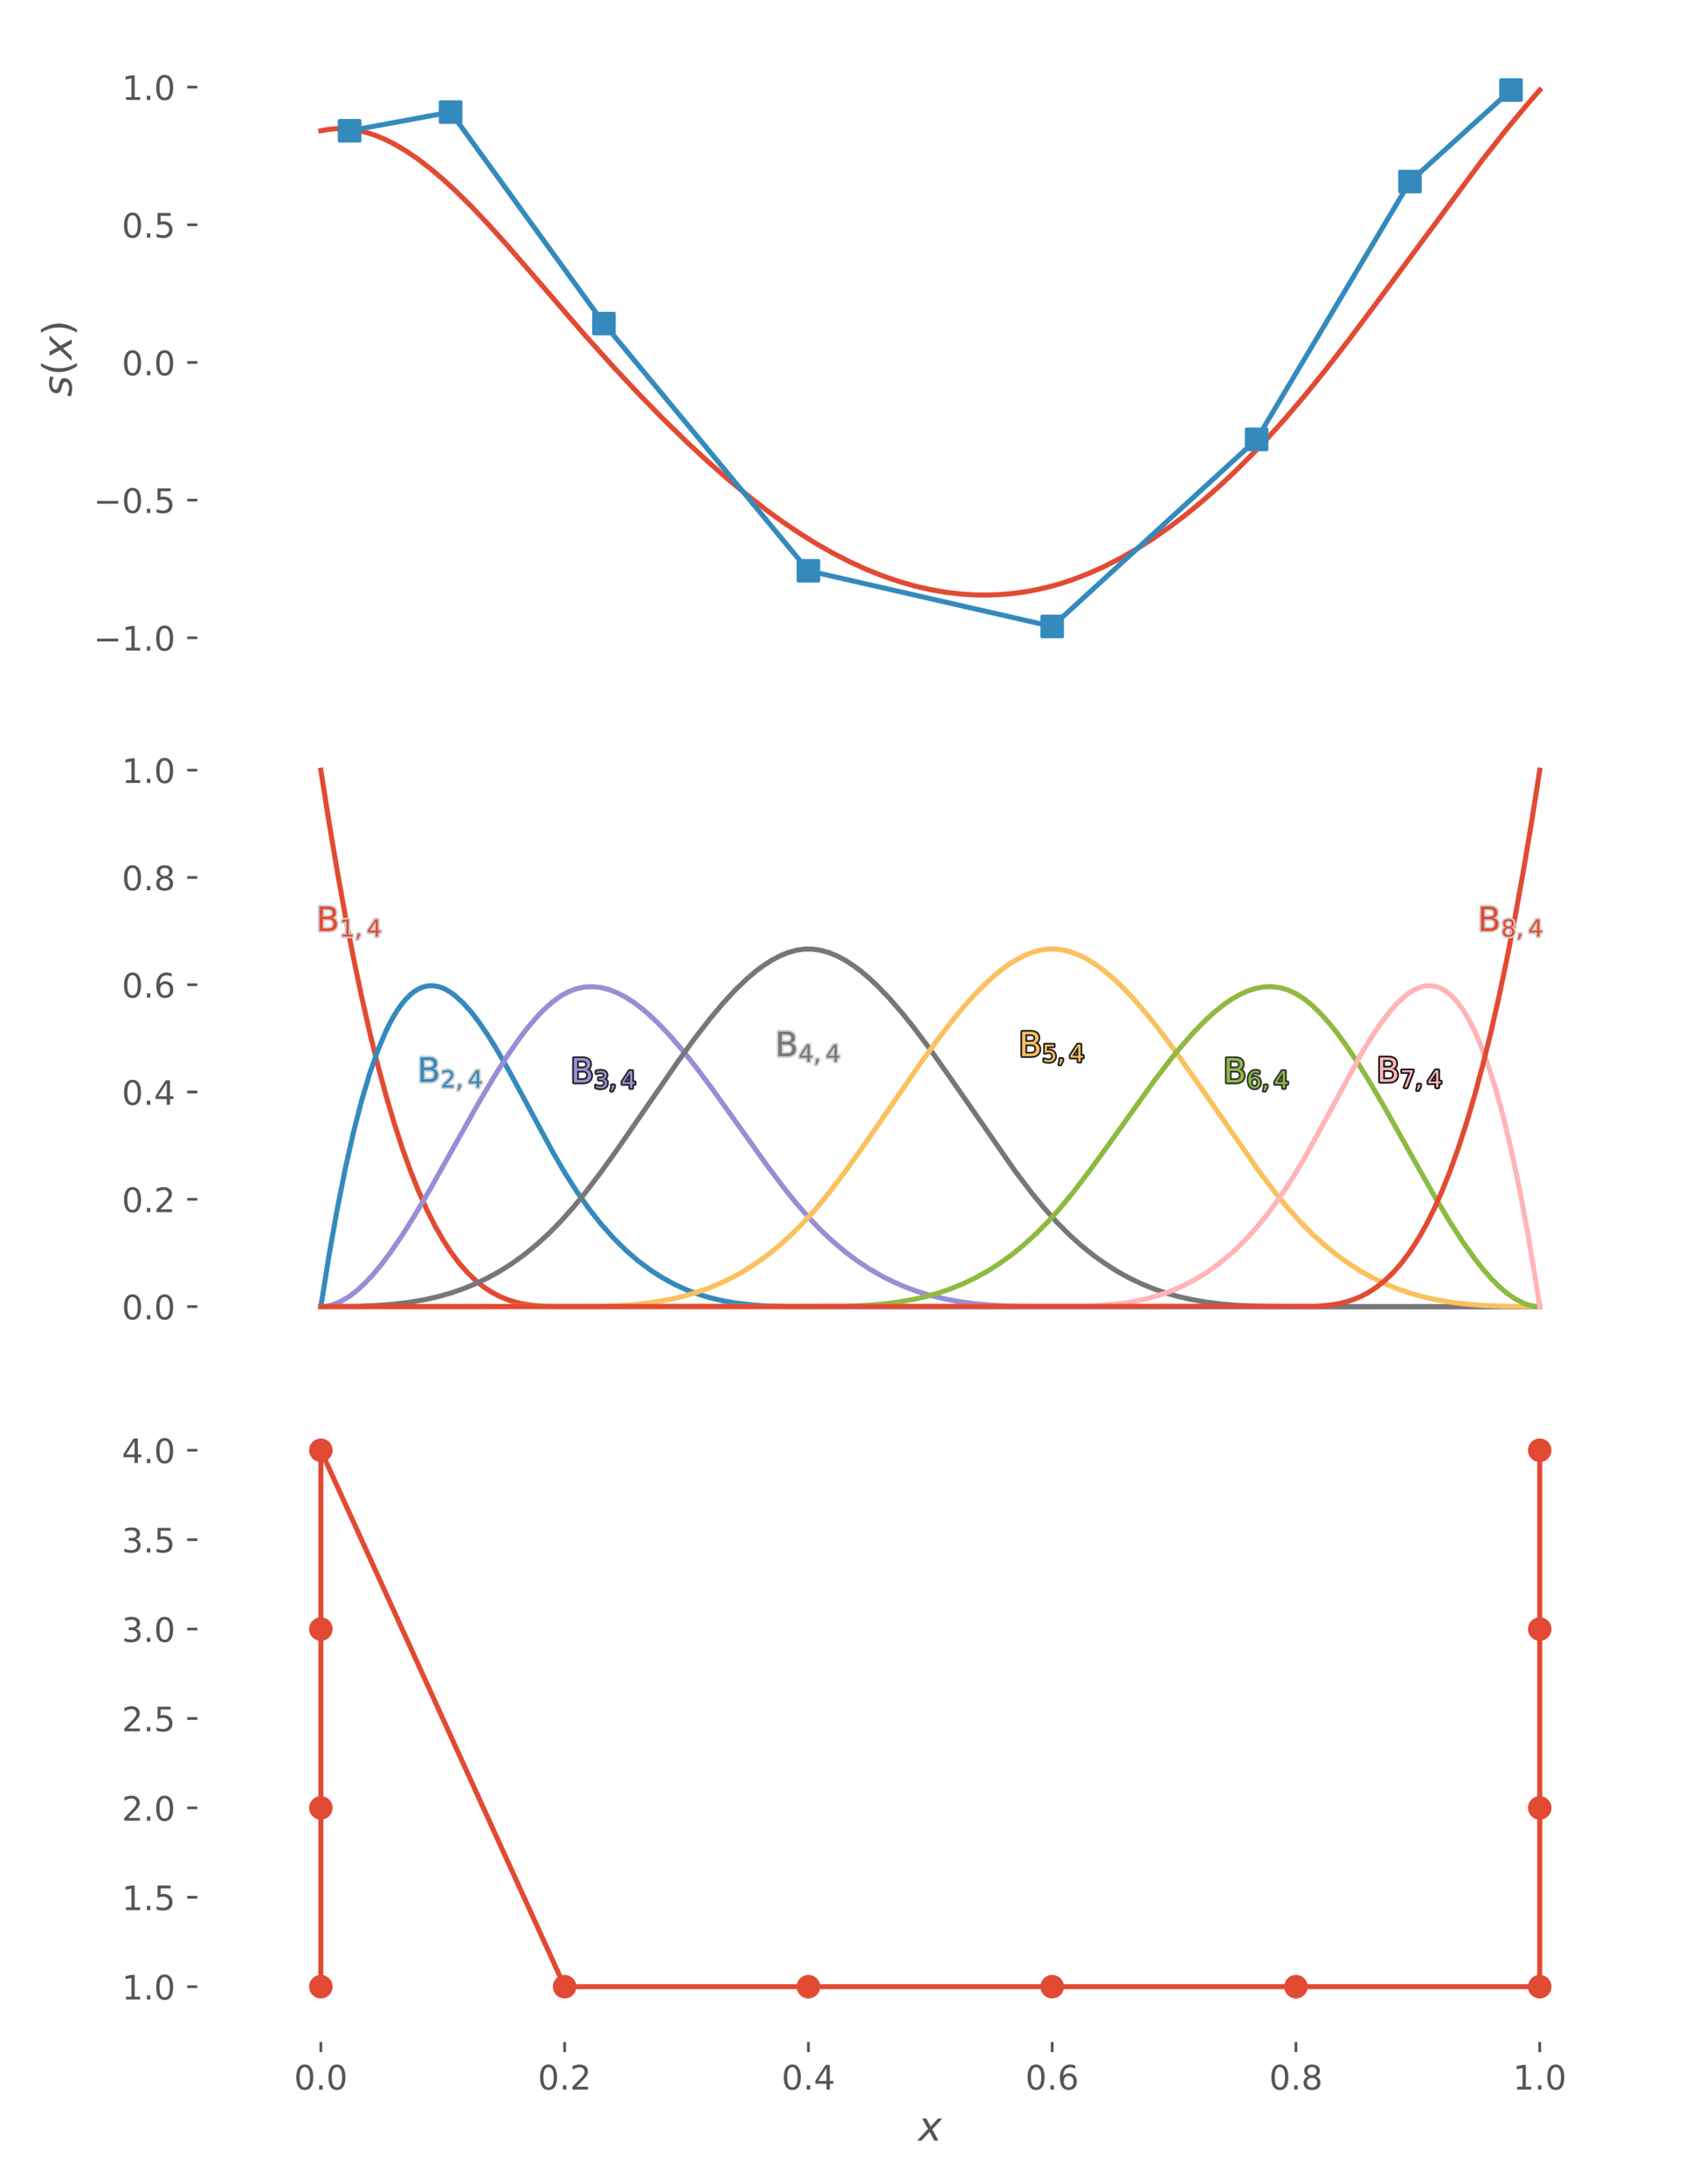 <?xml version="1.0" encoding="utf-8" standalone="no"?>
<!DOCTYPE svg PUBLIC "-//W3C//DTD SVG 1.1//EN"
  "http://www.w3.org/Graphics/SVG/1.1/DTD/svg11.dtd">
<!-- Created with matplotlib (https://matplotlib.org/) -->
<svg height="648pt" version="1.1" viewBox="0 0 504 648" width="504pt" xmlns="http://www.w3.org/2000/svg" xmlns:xlink="http://www.w3.org/1999/xlink">
 <defs>
  <style type="text/css">
*{stroke-linecap:butt;stroke-linejoin:round;}
  </style>
 </defs>
 <g id="figure_1">
  <g id="patch_1">
   <path d="M 0 648 
L 504 648 
L 504 0 
L 0 0 
z
" style="fill:#ffffff;"/>
  </g>
  <g id="axes_1">
   <g id="patch_2">
    <path d="M 59.06 201.773 
L 493.2 201.773 
L 493.2 10.8 
L 59.06 10.8 
z
" style="fill:none;"/>
   </g>
   <g id="matplotlib.axis_1">
    <g id="xtick_1">
     <g id="line2d_1">
      <path clip-path="url(#p3862215714)" d="M 95.238 201.773 
L 95.238 10.8 
" style="fill:none;stroke:#ffffff;stroke-linecap:square;stroke-width:0.8;"/>
     </g>
    </g>
    <g id="xtick_2">
     <g id="line2d_2">
      <path clip-path="url(#p3862215714)" d="M 167.595 201.773 
L 167.595 10.8 
" style="fill:none;stroke:#ffffff;stroke-linecap:square;stroke-width:0.8;"/>
     </g>
    </g>
    <g id="xtick_3">
     <g id="line2d_3">
      <path clip-path="url(#p3862215714)" d="M 239.952 201.773 
L 239.952 10.8 
" style="fill:none;stroke:#ffffff;stroke-linecap:square;stroke-width:0.8;"/>
     </g>
    </g>
    <g id="xtick_4">
     <g id="line2d_4">
      <path clip-path="url(#p3862215714)" d="M 312.308 201.773 
L 312.308 10.8 
" style="fill:none;stroke:#ffffff;stroke-linecap:square;stroke-width:0.8;"/>
     </g>
    </g>
    <g id="xtick_5">
     <g id="line2d_5">
      <path clip-path="url(#p3862215714)" d="M 384.665 201.773 
L 384.665 10.8 
" style="fill:none;stroke:#ffffff;stroke-linecap:square;stroke-width:0.8;"/>
     </g>
    </g>
    <g id="xtick_6">
     <g id="line2d_6">
      <path clip-path="url(#p3862215714)" d="M 457.022 201.773 
L 457.022 10.8 
" style="fill:none;stroke:#ffffff;stroke-linecap:square;stroke-width:0.8;"/>
     </g>
    </g>
   </g>
   <g id="matplotlib.axis_2">
    <g id="ytick_1">
     <g id="line2d_7">
      <path clip-path="url(#p3862215714)" d="M 59.06 189.214 
L 493.2 189.214 
" style="fill:none;stroke:#ffffff;stroke-linecap:square;stroke-width:0.8;"/>
     </g>
     <g id="line2d_8">
      <defs>
       <path d="M 0 0 
L -3.5 0 
" id="m38bdb4b792" style="stroke:#555555;stroke-width:0.8;"/>
      </defs>
      <g>
       <use style="fill:#555555;stroke:#555555;stroke-width:0.8;" x="59.06" xlink:href="#m38bdb4b792" y="189.214"/>
      </g>
     </g>
     <g id="text_1">
      <!-- −1.0 -->
      <defs>
       <path d="M 10.594 35.5 
L 73.188 35.5 
L 73.188 27.203 
L 10.594 27.203 
z
" id="DejaVuSans-8722"/>
       <path d="M 12.406 8.297 
L 28.516 8.297 
L 28.516 63.922 
L 10.984 60.406 
L 10.984 69.391 
L 28.422 72.906 
L 38.281 72.906 
L 38.281 8.297 
L 54.391 8.297 
L 54.391 0 
L 12.406 0 
z
" id="DejaVuSans-49"/>
       <path d="M 10.688 12.406 
L 21 12.406 
L 21 0 
L 10.688 0 
z
" id="DejaVuSans-46"/>
       <path d="M 31.781 66.406 
Q 24.172 66.406 20.328 58.906 
Q 16.5 51.422 16.5 36.375 
Q 16.5 21.391 20.328 13.891 
Q 24.172 6.391 31.781 6.391 
Q 39.453 6.391 43.281 13.891 
Q 47.125 21.391 47.125 36.375 
Q 47.125 51.422 43.281 58.906 
Q 39.453 66.406 31.781 66.406 
z
M 31.781 74.219 
Q 44.047 74.219 50.516 64.516 
Q 56.984 54.828 56.984 36.375 
Q 56.984 17.969 50.516 8.266 
Q 44.047 -1.422 31.781 -1.422 
Q 19.531 -1.422 13.062 8.266 
Q 6.594 17.969 6.594 36.375 
Q 6.594 54.828 13.062 64.516 
Q 19.531 74.219 31.781 74.219 
z
" id="DejaVuSans-48"/>
      </defs>
      <g style="fill:#555555;" transform="translate(27.777 193.013)scale(0.1 -0.1)">
       <use xlink:href="#DejaVuSans-8722"/>
       <use x="83.789" xlink:href="#DejaVuSans-49"/>
       <use x="147.412" xlink:href="#DejaVuSans-46"/>
       <use x="179.199" xlink:href="#DejaVuSans-48"/>
      </g>
     </g>
    </g>
    <g id="ytick_2">
     <g id="line2d_9">
      <path clip-path="url(#p3862215714)" d="M 59.06 148.372 
L 493.2 148.372 
" style="fill:none;stroke:#ffffff;stroke-linecap:square;stroke-width:0.8;"/>
     </g>
     <g id="line2d_10">
      <g>
       <use style="fill:#555555;stroke:#555555;stroke-width:0.8;" x="59.06" xlink:href="#m38bdb4b792" y="148.372"/>
      </g>
     </g>
     <g id="text_2">
      <!-- −0.5 -->
      <defs>
       <path d="M 10.797 72.906 
L 49.516 72.906 
L 49.516 64.594 
L 19.828 64.594 
L 19.828 46.734 
Q 21.969 47.469 24.109 47.828 
Q 26.266 48.188 28.422 48.188 
Q 40.625 48.188 47.75 41.5 
Q 54.891 34.812 54.891 23.391 
Q 54.891 11.625 47.562 5.094 
Q 40.234 -1.422 26.906 -1.422 
Q 22.312 -1.422 17.547 -0.641 
Q 12.797 0.141 7.719 1.703 
L 7.719 11.625 
Q 12.109 9.234 16.797 8.062 
Q 21.484 6.891 26.703 6.891 
Q 35.156 6.891 40.078 11.328 
Q 45.016 15.766 45.016 23.391 
Q 45.016 31 40.078 35.438 
Q 35.156 39.891 26.703 39.891 
Q 22.75 39.891 18.812 39.016 
Q 14.891 38.141 10.797 36.281 
z
" id="DejaVuSans-53"/>
      </defs>
      <g style="fill:#555555;" transform="translate(27.777 152.171)scale(0.1 -0.1)">
       <use xlink:href="#DejaVuSans-8722"/>
       <use x="83.789" xlink:href="#DejaVuSans-48"/>
       <use x="147.412" xlink:href="#DejaVuSans-46"/>
       <use x="179.199" xlink:href="#DejaVuSans-53"/>
      </g>
     </g>
    </g>
    <g id="ytick_3">
     <g id="line2d_11">
      <path clip-path="url(#p3862215714)" d="M 59.06 107.53 
L 493.2 107.53 
" style="fill:none;stroke:#ffffff;stroke-linecap:square;stroke-width:0.8;"/>
     </g>
     <g id="line2d_12">
      <g>
       <use style="fill:#555555;stroke:#555555;stroke-width:0.8;" x="59.06" xlink:href="#m38bdb4b792" y="107.53"/>
      </g>
     </g>
     <g id="text_3">
      <!-- 0.0 -->
      <g style="fill:#555555;" transform="translate(36.157 111.329)scale(0.1 -0.1)">
       <use xlink:href="#DejaVuSans-48"/>
       <use x="63.623" xlink:href="#DejaVuSans-46"/>
       <use x="95.41" xlink:href="#DejaVuSans-48"/>
      </g>
     </g>
    </g>
    <g id="ytick_4">
     <g id="line2d_13">
      <path clip-path="url(#p3862215714)" d="M 59.06 66.687 
L 493.2 66.687 
" style="fill:none;stroke:#ffffff;stroke-linecap:square;stroke-width:0.8;"/>
     </g>
     <g id="line2d_14">
      <g>
       <use style="fill:#555555;stroke:#555555;stroke-width:0.8;" x="59.06" xlink:href="#m38bdb4b792" y="66.687"/>
      </g>
     </g>
     <g id="text_4">
      <!-- 0.5 -->
      <g style="fill:#555555;" transform="translate(36.157 70.487)scale(0.1 -0.1)">
       <use xlink:href="#DejaVuSans-48"/>
       <use x="63.623" xlink:href="#DejaVuSans-46"/>
       <use x="95.41" xlink:href="#DejaVuSans-53"/>
      </g>
     </g>
    </g>
    <g id="ytick_5">
     <g id="line2d_15">
      <path clip-path="url(#p3862215714)" d="M 59.06 25.845 
L 493.2 25.845 
" style="fill:none;stroke:#ffffff;stroke-linecap:square;stroke-width:0.8;"/>
     </g>
     <g id="line2d_16">
      <g>
       <use style="fill:#555555;stroke:#555555;stroke-width:0.8;" x="59.06" xlink:href="#m38bdb4b792" y="25.845"/>
      </g>
     </g>
     <g id="text_5">
      <!-- 1.0 -->
      <g style="fill:#555555;" transform="translate(36.157 29.644)scale(0.1 -0.1)">
       <use xlink:href="#DejaVuSans-49"/>
       <use x="63.623" xlink:href="#DejaVuSans-46"/>
       <use x="95.41" xlink:href="#DejaVuSans-48"/>
      </g>
     </g>
    </g>
    <g id="text_6">
     <!-- $s(x)$ -->
     <defs>
      <path d="M 50 53.078 
L 48.297 44.578 
Q 44.734 46.531 40.766 47.5 
Q 36.812 48.484 32.625 48.484 
Q 25.531 48.484 21.453 46.062 
Q 17.391 43.656 17.391 39.5 
Q 17.391 34.672 26.859 32.078 
Q 27.594 31.891 27.938 31.781 
L 30.812 30.906 
Q 39.797 28.422 42.797 25.688 
Q 45.797 22.953 45.797 18.219 
Q 45.797 9.516 38.891 4.047 
Q 31.984 -1.422 20.797 -1.422 
Q 16.453 -1.422 11.672 -0.578 
Q 6.891 0.25 1.125 2 
L 2.875 11.281 
Q 7.812 8.734 12.594 7.422 
Q 17.391 6.109 21.781 6.109 
Q 28.375 6.109 32.5 8.938 
Q 36.625 11.766 36.625 16.109 
Q 36.625 20.797 25.781 23.688 
L 24.859 23.922 
L 21.781 24.703 
Q 14.938 26.516 11.766 29.469 
Q 8.594 32.422 8.594 37.016 
Q 8.594 45.75 15.156 50.875 
Q 21.734 56 33.016 56 
Q 37.453 56 41.672 55.266 
Q 45.906 54.547 50 53.078 
z
" id="DejaVuSans-Oblique-115"/>
      <path d="M 31 75.875 
Q 24.469 64.656 21.281 53.656 
Q 18.109 42.672 18.109 31.391 
Q 18.109 20.125 21.312 9.062 
Q 24.516 -2 31 -13.188 
L 23.188 -13.188 
Q 15.875 -1.703 12.234 9.375 
Q 8.594 20.453 8.594 31.391 
Q 8.594 42.281 12.203 53.312 
Q 15.828 64.359 23.188 75.875 
z
" id="DejaVuSans-40"/>
      <path d="M 60.016 54.688 
L 34.906 27.875 
L 50.297 0 
L 39.984 0 
L 28.422 21.688 
L 8.297 0 
L -2.594 0 
L 24.312 28.812 
L 10.016 54.688 
L 20.312 54.688 
L 30.812 34.906 
L 49.125 54.688 
z
" id="DejaVuSans-Oblique-120"/>
      <path d="M 8.016 75.875 
L 15.828 75.875 
Q 23.141 64.359 26.781 53.312 
Q 30.422 42.281 30.422 31.391 
Q 30.422 20.453 26.781 9.375 
Q 23.141 -1.703 15.828 -13.188 
L 8.016 -13.188 
Q 14.5 -2 17.703 9.062 
Q 20.906 20.125 20.906 31.391 
Q 20.906 42.672 17.703 53.656 
Q 14.5 64.656 8.016 75.875 
z
" id="DejaVuSans-41"/>
     </defs>
     <g style="fill:#555555;" transform="translate(21.282 117.687)rotate(-90)scale(0.12 -0.12)">
      <use transform="translate(0 0.125)" xlink:href="#DejaVuSans-Oblique-115"/>
      <use transform="translate(52.1 0.125)" xlink:href="#DejaVuSans-40"/>
      <use transform="translate(91.113 0.125)" xlink:href="#DejaVuSans-Oblique-120"/>
      <use transform="translate(150.293 0.125)" xlink:href="#DejaVuSans-41"/>
     </g>
    </g>
   </g>
   <g id="line2d_17">
    <path clip-path="url(#p3862215714)" d="M 95.238 38.795 
L 97.65 38.362 
L 100.062 38.167 
L 102.474 38.199 
L 104.886 38.451 
L 107.298 38.914 
L 109.71 39.577 
L 112.122 40.433 
L 114.533 41.472 
L 116.945 42.685 
L 120.563 44.812 
L 124.181 47.281 
L 127.799 50.061 
L 131.417 53.123 
L 135.035 56.435 
L 139.858 61.189 
L 144.682 66.264 
L 150.712 72.949 
L 159.153 82.693 
L 173.625 99.442 
L 182.066 108.823 
L 189.302 116.563 
L 196.538 123.987 
L 203.773 131.059 
L 209.803 136.657 
L 215.833 141.965 
L 221.863 146.962 
L 227.892 151.626 
L 232.716 155.105 
L 237.54 158.347 
L 242.364 161.342 
L 247.187 164.082 
L 252.011 166.563 
L 256.835 168.78 
L 261.659 170.729 
L 266.482 172.404 
L 271.306 173.803 
L 276.13 174.919 
L 280.954 175.75 
L 285.778 176.289 
L 289.395 176.5 
L 293.013 176.543 
L 296.631 176.416 
L 300.249 176.117 
L 303.867 175.645 
L 307.485 174.997 
L 311.102 174.171 
L 314.72 173.166 
L 318.338 171.983 
L 323.162 170.129 
L 327.986 167.963 
L 332.809 165.49 
L 337.633 162.713 
L 342.457 159.635 
L 347.281 156.261 
L 352.104 152.595 
L 356.928 148.64 
L 361.752 144.399 
L 366.576 139.878 
L 371.4 135.079 
L 376.223 130.006 
L 381.047 124.664 
L 387.077 117.613 
L 393.107 110.182 
L 400.342 100.862 
L 408.784 89.595 
L 440.138 47.265 
L 447.374 38.116 
L 453.404 30.867 
L 457.022 26.714 
L 457.022 26.714 
" style="fill:none;stroke:#e24a33;stroke-linecap:square;stroke-width:1.5;"/>
   </g>
   <g id="line2d_18">
    <path clip-path="url(#p3862215714)" d="M 103.765 38.795 
L 133.751 33.254 
L 179.259 96.002 
L 239.952 169.349 
L 312.308 185.859 
L 373.001 130.354 
L 418.509 53.864 
L 448.495 26.714 
" style="fill:none;stroke:#348abd;stroke-linecap:square;stroke-width:1.5;"/>
    <defs>
     <path d="M -3 3 
L 3 3 
L 3 -3 
L -3 -3 
z
" id="md0b04a5571" style="stroke:#348abd;stroke-linejoin:miter;"/>
    </defs>
    <g clip-path="url(#p3862215714)">
     <use style="fill:#348abd;stroke:#348abd;stroke-linejoin:miter;" x="103.765" xlink:href="#md0b04a5571" y="38.795"/>
     <use style="fill:#348abd;stroke:#348abd;stroke-linejoin:miter;" x="133.751" xlink:href="#md0b04a5571" y="33.254"/>
     <use style="fill:#348abd;stroke:#348abd;stroke-linejoin:miter;" x="179.259" xlink:href="#md0b04a5571" y="96.002"/>
     <use style="fill:#348abd;stroke:#348abd;stroke-linejoin:miter;" x="239.952" xlink:href="#md0b04a5571" y="169.349"/>
     <use style="fill:#348abd;stroke:#348abd;stroke-linejoin:miter;" x="312.308" xlink:href="#md0b04a5571" y="185.859"/>
     <use style="fill:#348abd;stroke:#348abd;stroke-linejoin:miter;" x="373.001" xlink:href="#md0b04a5571" y="130.354"/>
     <use style="fill:#348abd;stroke:#348abd;stroke-linejoin:miter;" x="418.509" xlink:href="#md0b04a5571" y="53.864"/>
     <use style="fill:#348abd;stroke:#348abd;stroke-linejoin:miter;" x="448.495" xlink:href="#md0b04a5571" y="26.714"/>
    </g>
   </g>
   <g id="patch_3">
    <path d="M 59.06 201.773 
L 59.06 10.8 
" style="fill:none;stroke:#ffffff;stroke-linecap:square;stroke-linejoin:miter;"/>
   </g>
   <g id="patch_4">
    <path d="M 493.2 201.773 
L 493.2 10.8 
" style="fill:none;stroke:#ffffff;stroke-linecap:square;stroke-linejoin:miter;"/>
   </g>
   <g id="patch_5">
    <path d="M 59.06 201.773 
L 493.2 201.773 
" style="fill:none;stroke:#ffffff;stroke-linecap:square;stroke-linejoin:miter;"/>
   </g>
   <g id="patch_6">
    <path d="M 59.06 10.8 
L 493.2 10.8 
" style="fill:none;stroke:#ffffff;stroke-linecap:square;stroke-linejoin:miter;"/>
   </g>
  </g>
  <g id="axes_2">
   <g id="patch_7">
    <path d="M 59.06 403.547 
L 493.2 403.547 
L 493.2 212.573 
L 59.06 212.573 
z
" style="fill:none;"/>
   </g>
   <g id="matplotlib.axis_3">
    <g id="xtick_7">
     <g id="line2d_19">
      <path clip-path="url(#p16e067f2e1)" d="M 95.238 403.547 
L 95.238 212.573 
" style="fill:none;stroke:#ffffff;stroke-linecap:square;stroke-width:0.8;"/>
     </g>
    </g>
    <g id="xtick_8">
     <g id="line2d_20">
      <path clip-path="url(#p16e067f2e1)" d="M 167.595 403.547 
L 167.595 212.573 
" style="fill:none;stroke:#ffffff;stroke-linecap:square;stroke-width:0.8;"/>
     </g>
    </g>
    <g id="xtick_9">
     <g id="line2d_21">
      <path clip-path="url(#p16e067f2e1)" d="M 239.952 403.547 
L 239.952 212.573 
" style="fill:none;stroke:#ffffff;stroke-linecap:square;stroke-width:0.8;"/>
     </g>
    </g>
    <g id="xtick_10">
     <g id="line2d_22">
      <path clip-path="url(#p16e067f2e1)" d="M 312.308 403.547 
L 312.308 212.573 
" style="fill:none;stroke:#ffffff;stroke-linecap:square;stroke-width:0.8;"/>
     </g>
    </g>
    <g id="xtick_11">
     <g id="line2d_23">
      <path clip-path="url(#p16e067f2e1)" d="M 384.665 403.547 
L 384.665 212.573 
" style="fill:none;stroke:#ffffff;stroke-linecap:square;stroke-width:0.8;"/>
     </g>
    </g>
    <g id="xtick_12">
     <g id="line2d_24">
      <path clip-path="url(#p16e067f2e1)" d="M 457.022 403.547 
L 457.022 212.573 
" style="fill:none;stroke:#ffffff;stroke-linecap:square;stroke-width:0.8;"/>
     </g>
    </g>
   </g>
   <g id="matplotlib.axis_4">
    <g id="ytick_6">
     <g id="line2d_25">
      <path clip-path="url(#p16e067f2e1)" d="M 59.06 387.632 
L 493.2 387.632 
" style="fill:none;stroke:#ffffff;stroke-linecap:square;stroke-width:0.8;"/>
     </g>
     <g id="line2d_26">
      <g>
       <use style="fill:#555555;stroke:#555555;stroke-width:0.8;" x="59.06" xlink:href="#m38bdb4b792" y="387.632"/>
      </g>
     </g>
     <g id="text_7">
      <!-- 0.0 -->
      <g style="fill:#555555;" transform="translate(36.157 391.431)scale(0.1 -0.1)">
       <use xlink:href="#DejaVuSans-48"/>
       <use x="63.623" xlink:href="#DejaVuSans-46"/>
       <use x="95.41" xlink:href="#DejaVuSans-48"/>
      </g>
     </g>
    </g>
    <g id="ytick_7">
     <g id="line2d_27">
      <path clip-path="url(#p16e067f2e1)" d="M 59.06 355.803 
L 493.2 355.803 
" style="fill:none;stroke:#ffffff;stroke-linecap:square;stroke-width:0.8;"/>
     </g>
     <g id="line2d_28">
      <g>
       <use style="fill:#555555;stroke:#555555;stroke-width:0.8;" x="59.06" xlink:href="#m38bdb4b792" y="355.803"/>
      </g>
     </g>
     <g id="text_8">
      <!-- 0.2 -->
      <defs>
       <path d="M 19.188 8.297 
L 53.609 8.297 
L 53.609 0 
L 7.328 0 
L 7.328 8.297 
Q 12.938 14.109 22.625 23.891 
Q 32.328 33.688 34.812 36.531 
Q 39.547 41.844 41.422 45.531 
Q 43.312 49.219 43.312 52.781 
Q 43.312 58.594 39.234 62.25 
Q 35.156 65.922 28.609 65.922 
Q 23.969 65.922 18.812 64.312 
Q 13.672 62.703 7.812 59.422 
L 7.812 69.391 
Q 13.766 71.781 18.938 73 
Q 24.125 74.219 28.422 74.219 
Q 39.75 74.219 46.484 68.547 
Q 53.219 62.891 53.219 53.422 
Q 53.219 48.922 51.531 44.891 
Q 49.859 40.875 45.406 35.406 
Q 44.188 33.984 37.641 27.219 
Q 31.109 20.453 19.188 8.297 
z
" id="DejaVuSans-50"/>
      </defs>
      <g style="fill:#555555;" transform="translate(36.157 359.603)scale(0.1 -0.1)">
       <use xlink:href="#DejaVuSans-48"/>
       <use x="63.623" xlink:href="#DejaVuSans-46"/>
       <use x="95.41" xlink:href="#DejaVuSans-50"/>
      </g>
     </g>
    </g>
    <g id="ytick_8">
     <g id="line2d_29">
      <path clip-path="url(#p16e067f2e1)" d="M 59.06 323.974 
L 493.2 323.974 
" style="fill:none;stroke:#ffffff;stroke-linecap:square;stroke-width:0.8;"/>
     </g>
     <g id="line2d_30">
      <g>
       <use style="fill:#555555;stroke:#555555;stroke-width:0.8;" x="59.06" xlink:href="#m38bdb4b792" y="323.974"/>
      </g>
     </g>
     <g id="text_9">
      <!-- 0.4 -->
      <defs>
       <path d="M 37.797 64.312 
L 12.891 25.391 
L 37.797 25.391 
z
M 35.203 72.906 
L 47.609 72.906 
L 47.609 25.391 
L 58.016 25.391 
L 58.016 17.188 
L 47.609 17.188 
L 47.609 0 
L 37.797 0 
L 37.797 17.188 
L 4.891 17.188 
L 4.891 26.703 
z
" id="DejaVuSans-52"/>
      </defs>
      <g style="fill:#555555;" transform="translate(36.157 327.774)scale(0.1 -0.1)">
       <use xlink:href="#DejaVuSans-48"/>
       <use x="63.623" xlink:href="#DejaVuSans-46"/>
       <use x="95.41" xlink:href="#DejaVuSans-52"/>
      </g>
     </g>
    </g>
    <g id="ytick_9">
     <g id="line2d_31">
      <path clip-path="url(#p16e067f2e1)" d="M 59.06 292.146 
L 493.2 292.146 
" style="fill:none;stroke:#ffffff;stroke-linecap:square;stroke-width:0.8;"/>
     </g>
     <g id="line2d_32">
      <g>
       <use style="fill:#555555;stroke:#555555;stroke-width:0.8;" x="59.06" xlink:href="#m38bdb4b792" y="292.146"/>
      </g>
     </g>
     <g id="text_10">
      <!-- 0.6 -->
      <defs>
       <path d="M 33.016 40.375 
Q 26.375 40.375 22.484 35.828 
Q 18.609 31.297 18.609 23.391 
Q 18.609 15.531 22.484 10.953 
Q 26.375 6.391 33.016 6.391 
Q 39.656 6.391 43.531 10.953 
Q 47.406 15.531 47.406 23.391 
Q 47.406 31.297 43.531 35.828 
Q 39.656 40.375 33.016 40.375 
z
M 52.594 71.297 
L 52.594 62.312 
Q 48.875 64.062 45.094 64.984 
Q 41.312 65.922 37.594 65.922 
Q 27.828 65.922 22.672 59.328 
Q 17.531 52.734 16.797 39.406 
Q 19.672 43.656 24.016 45.922 
Q 28.375 48.188 33.594 48.188 
Q 44.578 48.188 50.953 41.516 
Q 57.328 34.859 57.328 23.391 
Q 57.328 12.156 50.688 5.359 
Q 44.047 -1.422 33.016 -1.422 
Q 20.359 -1.422 13.672 8.266 
Q 6.984 17.969 6.984 36.375 
Q 6.984 53.656 15.188 63.938 
Q 23.391 74.219 37.203 74.219 
Q 40.922 74.219 44.703 73.484 
Q 48.484 72.75 52.594 71.297 
z
" id="DejaVuSans-54"/>
      </defs>
      <g style="fill:#555555;" transform="translate(36.157 295.945)scale(0.1 -0.1)">
       <use xlink:href="#DejaVuSans-48"/>
       <use x="63.623" xlink:href="#DejaVuSans-46"/>
       <use x="95.41" xlink:href="#DejaVuSans-54"/>
      </g>
     </g>
    </g>
    <g id="ytick_10">
     <g id="line2d_33">
      <path clip-path="url(#p16e067f2e1)" d="M 59.06 260.317 
L 493.2 260.317 
" style="fill:none;stroke:#ffffff;stroke-linecap:square;stroke-width:0.8;"/>
     </g>
     <g id="line2d_34">
      <g>
       <use style="fill:#555555;stroke:#555555;stroke-width:0.8;" x="59.06" xlink:href="#m38bdb4b792" y="260.317"/>
      </g>
     </g>
     <g id="text_11">
      <!-- 0.8 -->
      <defs>
       <path d="M 31.781 34.625 
Q 24.75 34.625 20.719 30.859 
Q 16.703 27.094 16.703 20.516 
Q 16.703 13.922 20.719 10.156 
Q 24.75 6.391 31.781 6.391 
Q 38.812 6.391 42.859 10.172 
Q 46.922 13.969 46.922 20.516 
Q 46.922 27.094 42.891 30.859 
Q 38.875 34.625 31.781 34.625 
z
M 21.922 38.812 
Q 15.578 40.375 12.031 44.719 
Q 8.5 49.078 8.5 55.328 
Q 8.5 64.062 14.719 69.141 
Q 20.953 74.219 31.781 74.219 
Q 42.672 74.219 48.875 69.141 
Q 55.078 64.062 55.078 55.328 
Q 55.078 49.078 51.531 44.719 
Q 48 40.375 41.703 38.812 
Q 48.828 37.156 52.797 32.312 
Q 56.781 27.484 56.781 20.516 
Q 56.781 9.906 50.312 4.234 
Q 43.844 -1.422 31.781 -1.422 
Q 19.734 -1.422 13.25 4.234 
Q 6.781 9.906 6.781 20.516 
Q 6.781 27.484 10.781 32.312 
Q 14.797 37.156 21.922 38.812 
z
M 18.312 54.391 
Q 18.312 48.734 21.844 45.562 
Q 25.391 42.391 31.781 42.391 
Q 38.141 42.391 41.719 45.562 
Q 45.312 48.734 45.312 54.391 
Q 45.312 60.062 41.719 63.234 
Q 38.141 66.406 31.781 66.406 
Q 25.391 66.406 21.844 63.234 
Q 18.312 60.062 18.312 54.391 
z
" id="DejaVuSans-56"/>
      </defs>
      <g style="fill:#555555;" transform="translate(36.157 264.116)scale(0.1 -0.1)">
       <use xlink:href="#DejaVuSans-48"/>
       <use x="63.623" xlink:href="#DejaVuSans-46"/>
       <use x="95.41" xlink:href="#DejaVuSans-56"/>
      </g>
     </g>
    </g>
    <g id="ytick_11">
     <g id="line2d_35">
      <path clip-path="url(#p16e067f2e1)" d="M 59.06 228.488 
L 493.2 228.488 
" style="fill:none;stroke:#ffffff;stroke-linecap:square;stroke-width:0.8;"/>
     </g>
     <g id="line2d_36">
      <g>
       <use style="fill:#555555;stroke:#555555;stroke-width:0.8;" x="59.06" xlink:href="#m38bdb4b792" y="228.488"/>
      </g>
     </g>
     <g id="text_12">
      <!-- 1.0 -->
      <g style="fill:#555555;" transform="translate(36.157 232.287)scale(0.1 -0.1)">
       <use xlink:href="#DejaVuSans-49"/>
       <use x="63.623" xlink:href="#DejaVuSans-46"/>
       <use x="95.41" xlink:href="#DejaVuSans-48"/>
      </g>
     </g>
    </g>
   </g>
   <g id="line2d_37">
    <path clip-path="url(#p16e067f2e1)" d="M 95.238 228.488 
L 97.65 243.878 
L 100.062 258.242 
L 102.474 271.616 
L 104.886 284.035 
L 107.298 295.535 
L 109.71 306.15 
L 112.122 315.917 
L 114.533 324.87 
L 116.945 333.046 
L 119.357 340.478 
L 121.769 347.204 
L 124.181 353.257 
L 126.593 358.674 
L 129.005 363.489 
L 131.417 367.739 
L 133.829 371.458 
L 136.24 374.683 
L 138.652 377.447 
L 141.064 379.787 
L 143.476 381.738 
L 145.888 383.335 
L 148.3 384.614 
L 150.712 385.61 
L 153.124 386.359 
L 155.536 386.895 
L 157.947 387.255 
L 161.565 387.54 
L 166.389 387.631 
L 348.487 387.632 
L 457.022 387.632 
L 457.022 387.632 
" style="fill:none;stroke:#e24a33;stroke-linecap:square;stroke-width:1.5;"/>
   </g>
   <g id="line2d_38">
    <path clip-path="url(#p16e067f2e1)" d="M 95.238 387.632 
L 97.65 372.503 
L 100.062 358.904 
L 102.474 346.772 
L 104.886 336.046 
L 107.298 326.664 
L 109.71 318.564 
L 112.122 311.683 
L 114.533 305.962 
L 115.739 303.516 
L 116.945 301.336 
L 118.151 299.415 
L 119.357 297.745 
L 120.563 296.318 
L 121.769 295.127 
L 122.975 294.163 
L 124.181 293.419 
L 125.387 292.887 
L 126.593 292.56 
L 127.799 292.429 
L 129.005 292.487 
L 130.211 292.727 
L 131.417 293.14 
L 132.623 293.719 
L 133.829 294.456 
L 135.035 295.343 
L 137.446 297.538 
L 139.858 300.241 
L 142.27 303.39 
L 144.682 306.924 
L 147.094 310.781 
L 150.712 317.035 
L 155.536 325.927 
L 163.977 341.615 
L 167.595 347.846 
L 171.213 353.521 
L 174.831 358.628 
L 178.448 363.199 
L 182.066 367.262 
L 185.684 370.847 
L 189.302 373.986 
L 192.92 376.706 
L 196.538 379.038 
L 200.155 381.013 
L 203.773 382.659 
L 207.391 384.007 
L 211.009 385.086 
L 214.627 385.926 
L 218.245 386.558 
L 223.068 387.127 
L 227.892 387.448 
L 233.922 387.609 
L 247.187 387.632 
L 457.022 387.632 
L 457.022 387.632 
" style="fill:none;stroke:#348abd;stroke-linecap:square;stroke-width:1.5;"/>
   </g>
   <g id="line2d_39">
    <path clip-path="url(#p16e067f2e1)" d="M 95.238 387.632 
L 96.444 387.567 
L 97.65 387.372 
L 98.856 387.054 
L 101.268 386.059 
L 103.68 384.615 
L 106.092 382.753 
L 108.504 380.508 
L 110.916 377.91 
L 113.328 374.992 
L 115.739 371.787 
L 119.357 366.511 
L 122.975 360.772 
L 127.799 352.586 
L 135.035 339.692 
L 142.27 326.837 
L 147.094 318.722 
L 150.712 313.059 
L 154.33 307.879 
L 156.742 304.749 
L 159.153 301.916 
L 161.565 299.411 
L 163.977 297.266 
L 166.389 295.516 
L 168.801 294.19 
L 171.213 293.294 
L 173.625 292.81 
L 176.037 292.716 
L 178.448 292.993 
L 180.86 293.618 
L 183.272 294.572 
L 185.684 295.834 
L 188.096 297.383 
L 190.508 299.199 
L 192.92 301.262 
L 195.332 303.549 
L 198.95 307.358 
L 202.567 311.558 
L 206.185 316.08 
L 211.009 322.489 
L 218.245 332.582 
L 227.892 346.066 
L 232.716 352.448 
L 236.334 356.942 
L 239.952 361.108 
L 243.57 364.891 
L 247.187 368.296 
L 250.805 371.343 
L 254.423 374.052 
L 258.041 376.442 
L 261.659 378.534 
L 265.276 380.348 
L 268.894 381.903 
L 272.512 383.219 
L 276.13 384.317 
L 279.748 385.215 
L 284.572 386.138 
L 289.395 386.79 
L 294.219 387.218 
L 300.249 387.509 
L 307.485 387.624 
L 338.839 387.632 
L 457.022 387.632 
L 457.022 387.632 
" style="fill:none;stroke:#988ed5;stroke-linecap:square;stroke-width:1.5;"/>
   </g>
   <g id="line2d_40">
    <path clip-path="url(#p16e067f2e1)" d="M 95.238 387.632 
L 106.092 387.543 
L 112.122 387.295 
L 116.945 386.916 
L 121.769 386.325 
L 126.593 385.474 
L 130.211 384.637 
L 133.829 383.608 
L 137.446 382.367 
L 141.064 380.894 
L 144.682 379.169 
L 148.3 377.172 
L 151.918 374.883 
L 155.536 372.283 
L 159.153 369.351 
L 162.771 366.067 
L 166.389 362.412 
L 170.007 358.37 
L 173.625 353.971 
L 178.448 347.65 
L 183.272 340.941 
L 190.508 330.458 
L 201.361 314.732 
L 206.185 308.107 
L 211.009 301.906 
L 214.627 297.619 
L 218.245 293.71 
L 221.863 290.239 
L 224.274 288.198 
L 226.686 286.395 
L 229.098 284.848 
L 231.51 283.576 
L 233.922 282.595 
L 236.334 281.924 
L 238.746 281.58 
L 241.158 281.58 
L 243.57 281.924 
L 245.981 282.595 
L 248.393 283.576 
L 250.805 284.848 
L 253.217 286.395 
L 255.629 288.198 
L 258.041 290.239 
L 260.453 292.502 
L 264.071 296.272 
L 267.688 300.439 
L 271.306 304.945 
L 276.13 311.376 
L 282.16 319.895 
L 301.455 347.65 
L 306.279 353.971 
L 309.896 358.37 
L 313.514 362.412 
L 317.132 366.067 
L 320.75 369.351 
L 324.368 372.283 
L 327.986 374.883 
L 331.603 377.172 
L 335.221 379.169 
L 338.839 380.894 
L 342.457 382.367 
L 346.075 383.608 
L 349.693 384.637 
L 353.31 385.474 
L 358.134 386.325 
L 362.958 386.916 
L 367.782 387.295 
L 373.812 387.543 
L 382.253 387.631 
L 457.022 387.632 
L 457.022 387.632 
" style="fill:none;stroke:#777777;stroke-linecap:square;stroke-width:1.5;"/>
   </g>
   <g id="line2d_41">
    <path clip-path="url(#p16e067f2e1)" d="M 95.238 387.632 
L 178.448 387.543 
L 184.478 387.295 
L 189.302 386.916 
L 194.126 386.325 
L 198.95 385.474 
L 202.567 384.637 
L 206.185 383.608 
L 209.803 382.367 
L 213.421 380.894 
L 217.039 379.169 
L 220.657 377.172 
L 224.274 374.883 
L 227.892 372.283 
L 231.51 369.351 
L 235.128 366.067 
L 238.746 362.412 
L 242.364 358.37 
L 245.981 353.971 
L 250.805 347.65 
L 255.629 340.941 
L 262.865 330.458 
L 273.718 314.732 
L 278.542 308.107 
L 283.366 301.906 
L 286.983 297.619 
L 290.601 293.71 
L 294.219 290.239 
L 296.631 288.198 
L 299.043 286.395 
L 301.455 284.848 
L 303.867 283.576 
L 306.279 282.595 
L 308.69 281.924 
L 311.102 281.58 
L 313.514 281.58 
L 315.926 281.924 
L 318.338 282.595 
L 320.75 283.576 
L 323.162 284.848 
L 325.574 286.395 
L 327.986 288.198 
L 330.397 290.239 
L 332.809 292.502 
L 336.427 296.272 
L 340.045 300.439 
L 343.663 304.945 
L 348.487 311.376 
L 354.516 319.895 
L 373.812 347.65 
L 378.635 353.971 
L 382.253 358.37 
L 385.871 362.412 
L 389.489 366.067 
L 393.107 369.351 
L 396.724 372.283 
L 400.342 374.883 
L 403.96 377.172 
L 407.578 379.169 
L 411.196 380.894 
L 414.814 382.367 
L 418.431 383.608 
L 422.049 384.637 
L 425.667 385.474 
L 430.491 386.325 
L 435.315 386.916 
L 440.138 387.295 
L 446.168 387.543 
L 454.61 387.631 
L 457.022 387.632 
L 457.022 387.632 
" style="fill:none;stroke:#fbc15e;stroke-linecap:square;stroke-width:1.5;"/>
   </g>
   <g id="line2d_42">
    <path clip-path="url(#p16e067f2e1)" d="M 95.238 387.632 
L 250.805 387.543 
L 256.835 387.295 
L 261.659 386.916 
L 266.482 386.325 
L 271.306 385.474 
L 274.924 384.637 
L 278.542 383.608 
L 282.16 382.367 
L 285.778 380.894 
L 289.395 379.169 
L 293.013 377.172 
L 296.631 374.883 
L 300.249 372.283 
L 303.867 369.351 
L 307.485 366.067 
L 311.102 362.412 
L 314.72 358.371 
L 318.338 353.978 
L 323.162 347.695 
L 329.192 339.388 
L 342.457 320.854 
L 347.281 314.541 
L 350.899 310.119 
L 354.516 306.042 
L 358.134 302.378 
L 360.546 300.201 
L 362.958 298.259 
L 365.37 296.574 
L 367.782 295.166 
L 370.194 294.055 
L 372.606 293.263 
L 375.017 292.81 
L 377.429 292.716 
L 379.841 293.002 
L 382.253 293.689 
L 384.665 294.798 
L 387.077 296.34 
L 389.489 298.291 
L 391.901 300.62 
L 394.313 303.294 
L 396.724 306.279 
L 399.136 309.545 
L 402.754 314.898 
L 406.372 320.699 
L 411.196 328.94 
L 419.637 344.028 
L 425.667 354.677 
L 430.491 362.73 
L 434.109 368.327 
L 437.727 373.423 
L 440.138 376.489 
L 442.55 379.251 
L 444.962 381.677 
L 447.374 383.734 
L 449.786 385.391 
L 452.198 386.614 
L 453.404 387.054 
L 454.61 387.372 
L 455.816 387.567 
L 457.022 387.632 
L 457.022 387.632 
" style="fill:none;stroke:#8eba42;stroke-linecap:square;stroke-width:1.5;"/>
   </g>
   <g id="line2d_43">
    <path clip-path="url(#p16e067f2e1)" d="M 95.238 387.632 
L 321.956 387.538 
L 327.986 387.228 
L 332.809 386.727 
L 336.427 386.159 
L 340.045 385.391 
L 343.663 384.395 
L 347.281 383.14 
L 350.899 381.597 
L 354.516 379.735 
L 358.134 377.525 
L 361.752 374.937 
L 365.37 371.942 
L 367.782 369.703 
L 370.194 367.262 
L 372.606 364.608 
L 376.223 360.21 
L 379.841 355.285 
L 383.459 349.802 
L 387.077 343.745 
L 390.695 337.232 
L 403.96 312.811 
L 407.578 306.924 
L 409.99 303.39 
L 412.402 300.241 
L 414.814 297.538 
L 417.226 295.343 
L 418.431 294.456 
L 419.637 293.719 
L 420.843 293.14 
L 422.049 292.727 
L 423.255 292.487 
L 424.461 292.429 
L 425.667 292.56 
L 426.873 292.887 
L 428.079 293.419 
L 429.285 294.163 
L 430.491 295.127 
L 431.697 296.318 
L 432.903 297.745 
L 434.109 299.415 
L 435.315 301.336 
L 436.521 303.516 
L 437.727 305.962 
L 438.933 308.682 
L 441.344 314.975 
L 443.756 322.457 
L 446.168 331.191 
L 448.58 341.237 
L 450.992 352.658 
L 453.404 365.516 
L 455.816 379.873 
L 457.022 387.632 
L 457.022 387.632 
" style="fill:none;stroke:#ffb5b8;stroke-linecap:square;stroke-width:1.5;"/>
   </g>
   <g id="line2d_44">
    <path clip-path="url(#p16e067f2e1)" d="M 95.238 387.632 
L 390.695 387.54 
L 394.313 387.255 
L 396.724 386.895 
L 399.136 386.359 
L 401.548 385.61 
L 403.96 384.614 
L 406.372 383.335 
L 408.784 381.738 
L 411.196 379.787 
L 413.608 377.447 
L 416.02 374.683 
L 418.431 371.458 
L 420.843 367.739 
L 423.255 363.489 
L 425.667 358.674 
L 428.079 353.257 
L 430.491 347.204 
L 432.903 340.478 
L 435.315 333.046 
L 437.727 324.87 
L 440.138 315.917 
L 442.55 306.15 
L 444.962 295.535 
L 447.374 284.035 
L 449.786 271.616 
L 452.198 258.242 
L 454.61 243.878 
L 457.022 228.488 
L 457.022 228.488 
" style="fill:none;stroke:#e24a33;stroke-linecap:square;stroke-width:1.5;"/>
   </g>
   <g id="patch_8">
    <path d="M 59.06 403.547 
L 59.06 212.573 
" style="fill:none;stroke:#ffffff;stroke-linecap:square;stroke-linejoin:miter;"/>
   </g>
   <g id="patch_9">
    <path d="M 493.2 403.547 
L 493.2 212.573 
" style="fill:none;stroke:#ffffff;stroke-linecap:square;stroke-linejoin:miter;"/>
   </g>
   <g id="patch_10">
    <path d="M 59.06 403.547 
L 493.2 403.547 
" style="fill:none;stroke:#ffffff;stroke-linecap:square;stroke-linejoin:miter;"/>
   </g>
   <g id="patch_11">
    <path d="M 59.06 212.573 
L 493.2 212.573 
" style="fill:none;stroke:#ffffff;stroke-linecap:square;stroke-linejoin:miter;"/>
   </g>
   <g id="text_13">
    <path d="M 95.833 272.74 
L 95.833 275.411 
L 97.415 275.411 
Q 98.211 275.411 98.594 275.081 
Q 98.978 274.751 98.978 274.073 
Q 98.978 273.389 98.594 273.065 
Q 98.211 272.74 97.415 272.74 
z
M 95.833 269.742 
L 95.833 271.939 
L 97.294 271.939 
Q 98.015 271.939 98.369 271.669 
Q 98.723 271.397 98.723 270.84 
Q 98.723 270.289 98.369 270.015 
Q 98.015 269.742 97.294 269.742 
z
M 94.847 268.931 
L 97.367 268.931 
Q 98.495 268.931 99.105 269.4 
Q 99.715 269.869 99.715 270.733 
Q 99.715 271.403 99.403 271.798 
Q 99.09 272.194 98.484 272.29 
Q 99.212 272.447 99.615 272.944 
Q 100.019 273.439 100.019 274.181 
Q 100.019 275.158 99.355 275.69 
Q 98.69 276.222 97.464 276.222 
L 94.847 276.222 
z
M 101.69 277.282 
L 102.818 277.282 
L 102.818 273.388 
L 101.59 273.634 
L 101.59 273.005 
L 102.811 272.759 
L 103.501 272.759 
L 103.501 277.282 
L 104.629 277.282 
L 104.629 277.862 
L 101.69 277.862 
z
M 106.095 276.994 
L 106.816 276.994 
L 106.816 277.582 
L 106.256 278.676 
L 105.815 278.676 
L 106.095 277.582 
z
M 111.51 273.36 
L 109.766 276.085 
L 111.51 276.085 
z
M 111.328 272.759 
L 112.197 272.759 
L 112.197 276.085 
L 112.925 276.085 
L 112.925 276.659 
L 112.197 276.659 
L 112.197 277.862 
L 111.51 277.862 
L 111.51 276.659 
L 109.206 276.659 
L 109.206 275.993 
z
" style="fill:#e24a33;stroke:#d0d0d0;"/>
    <path d="M 95.833 272.74 
L 95.833 275.411 
L 97.415 275.411 
Q 98.211 275.411 98.594 275.081 
Q 98.978 274.751 98.978 274.073 
Q 98.978 273.389 98.594 273.065 
Q 98.211 272.74 97.415 272.74 
z
M 95.833 269.742 
L 95.833 271.939 
L 97.294 271.939 
Q 98.015 271.939 98.369 271.669 
Q 98.723 271.397 98.723 270.84 
Q 98.723 270.289 98.369 270.015 
Q 98.015 269.742 97.294 269.742 
z
M 94.847 268.931 
L 97.367 268.931 
Q 98.495 268.931 99.105 269.4 
Q 99.715 269.869 99.715 270.733 
Q 99.715 271.403 99.403 271.798 
Q 99.09 272.194 98.484 272.29 
Q 99.212 272.447 99.615 272.944 
Q 100.019 273.439 100.019 274.181 
Q 100.019 275.158 99.355 275.69 
Q 98.69 276.222 97.464 276.222 
L 94.847 276.222 
z
M 101.69 277.282 
L 102.818 277.282 
L 102.818 273.388 
L 101.59 273.634 
L 101.59 273.005 
L 102.811 272.759 
L 103.501 272.759 
L 103.501 277.282 
L 104.629 277.282 
L 104.629 277.862 
L 101.69 277.862 
z
M 106.095 276.994 
L 106.816 276.994 
L 106.816 277.582 
L 106.256 278.676 
L 105.815 278.676 
L 106.095 277.582 
z
M 111.51 273.36 
L 109.766 276.085 
L 111.51 276.085 
z
M 111.328 272.759 
L 112.197 272.759 
L 112.197 276.085 
L 112.925 276.085 
L 112.925 276.659 
L 112.197 276.659 
L 112.197 277.862 
L 111.51 277.862 
L 111.51 276.659 
L 109.206 276.659 
L 109.206 275.993 
z
" style="fill:#e24a33;"/>
   </g>
   <g id="text_14">
    <path d="M 125.818 317.499 
L 125.818 320.17 
L 127.401 320.17 
Q 128.196 320.17 128.579 319.84 
Q 128.963 319.51 128.963 318.832 
Q 128.963 318.148 128.579 317.824 
Q 128.196 317.499 127.401 317.499 
z
M 125.818 314.501 
L 125.818 316.698 
L 127.279 316.698 
Q 128.001 316.698 128.354 316.427 
Q 128.709 316.156 128.709 315.599 
Q 128.709 315.048 128.354 314.774 
Q 128.001 314.501 127.279 314.501 
z
M 124.832 313.69 
L 127.352 313.69 
Q 128.48 313.69 129.09 314.159 
Q 129.701 314.627 129.701 315.492 
Q 129.701 316.162 129.388 316.557 
Q 129.076 316.952 128.47 317.049 
Q 129.198 317.206 129.601 317.702 
Q 130.004 318.198 130.004 318.94 
Q 130.004 319.917 129.34 320.449 
Q 128.676 320.981 127.449 320.981 
L 124.832 320.981 
z
M 132.15 322.04 
L 134.559 322.04 
L 134.559 322.621 
L 131.32 322.621 
L 131.32 322.04 
Q 131.712 321.634 132.391 320.949 
Q 133.07 320.263 133.244 320.064 
Q 133.575 319.692 133.706 319.434 
Q 133.839 319.176 133.839 318.927 
Q 133.839 318.52 133.553 318.264 
Q 133.268 318.007 132.809 318.007 
Q 132.485 318.007 132.124 318.119 
Q 131.764 318.232 131.354 318.462 
L 131.354 317.764 
Q 131.77 317.597 132.132 317.511 
Q 132.496 317.426 132.796 317.426 
Q 133.589 317.426 134.061 317.823 
Q 134.532 318.219 134.532 318.882 
Q 134.532 319.197 134.414 319.479 
Q 134.297 319.76 133.985 320.143 
Q 133.9 320.242 133.442 320.716 
Q 132.984 321.19 132.15 322.04 
z
M 136.081 321.753 
L 136.802 321.753 
L 136.802 322.341 
L 136.242 323.435 
L 135.801 323.435 
L 136.081 322.341 
z
M 141.495 318.119 
L 139.752 320.844 
L 141.495 320.844 
z
M 141.314 317.518 
L 142.182 317.518 
L 142.182 320.844 
L 142.91 320.844 
L 142.91 321.418 
L 142.182 321.418 
L 142.182 322.621 
L 141.495 322.621 
L 141.495 321.418 
L 139.192 321.418 
L 139.192 320.752 
z
" style="fill:#348abd;stroke:#cccccc;"/>
    <path d="M 125.818 317.499 
L 125.818 320.17 
L 127.401 320.17 
Q 128.196 320.17 128.579 319.84 
Q 128.963 319.51 128.963 318.832 
Q 128.963 318.148 128.579 317.824 
Q 128.196 317.499 127.401 317.499 
z
M 125.818 314.501 
L 125.818 316.698 
L 127.279 316.698 
Q 128.001 316.698 128.354 316.427 
Q 128.709 316.156 128.709 315.599 
Q 128.709 315.048 128.354 314.774 
Q 128.001 314.501 127.279 314.501 
z
M 124.832 313.69 
L 127.352 313.69 
Q 128.48 313.69 129.09 314.159 
Q 129.701 314.627 129.701 315.492 
Q 129.701 316.162 129.388 316.557 
Q 129.076 316.952 128.47 317.049 
Q 129.198 317.206 129.601 317.702 
Q 130.004 318.198 130.004 318.94 
Q 130.004 319.917 129.34 320.449 
Q 128.676 320.981 127.449 320.981 
L 124.832 320.981 
z
M 132.15 322.04 
L 134.559 322.04 
L 134.559 322.621 
L 131.32 322.621 
L 131.32 322.04 
Q 131.712 321.634 132.391 320.949 
Q 133.07 320.263 133.244 320.064 
Q 133.575 319.692 133.706 319.434 
Q 133.839 319.176 133.839 318.927 
Q 133.839 318.52 133.553 318.264 
Q 133.268 318.007 132.809 318.007 
Q 132.485 318.007 132.124 318.119 
Q 131.764 318.232 131.354 318.462 
L 131.354 317.764 
Q 131.77 317.597 132.132 317.511 
Q 132.496 317.426 132.796 317.426 
Q 133.589 317.426 134.061 317.823 
Q 134.532 318.219 134.532 318.882 
Q 134.532 319.197 134.414 319.479 
Q 134.297 319.76 133.985 320.143 
Q 133.9 320.242 133.442 320.716 
Q 132.984 321.19 132.15 322.04 
z
M 136.081 321.753 
L 136.802 321.753 
L 136.802 322.341 
L 136.242 323.435 
L 135.801 323.435 
L 136.081 322.341 
z
M 141.495 318.119 
L 139.752 320.844 
L 141.495 320.844 
z
M 141.314 317.518 
L 142.182 317.518 
L 142.182 320.844 
L 142.91 320.844 
L 142.91 321.418 
L 142.182 321.418 
L 142.182 322.621 
L 141.495 322.621 
L 141.495 321.418 
L 139.192 321.418 
L 139.192 320.752 
z
" style="fill:#348abd;"/>
   </g>
   <g id="text_15">
    <path d="M 171.326 317.7 
L 171.326 320.37 
L 172.909 320.37 
Q 173.704 320.37 174.087 320.041 
Q 174.472 319.711 174.472 319.033 
Q 174.472 318.349 174.087 318.025 
Q 173.704 317.7 172.909 317.7 
z
M 171.326 314.702 
L 171.326 316.899 
L 172.787 316.899 
Q 173.509 316.899 173.862 316.628 
Q 174.217 316.356 174.217 315.8 
Q 174.217 315.249 173.862 314.975 
Q 173.509 314.702 172.787 314.702 
z
M 170.34 313.891 
L 172.861 313.891 
Q 173.989 313.891 174.598 314.359 
Q 175.209 314.828 175.209 315.692 
Q 175.209 316.363 174.897 316.758 
Q 174.584 317.153 173.978 317.25 
Q 174.706 317.406 175.109 317.903 
Q 175.512 318.399 175.512 319.141 
Q 175.512 320.117 174.848 320.65 
Q 174.184 321.181 172.957 321.181 
L 170.34 321.181 
z
M 179.156 320.07 
Q 179.651 320.176 179.929 320.512 
Q 180.208 320.847 180.208 321.339 
Q 180.208 322.094 179.688 322.508 
Q 179.169 322.922 178.212 322.922 
Q 177.891 322.922 177.551 322.858 
Q 177.211 322.795 176.849 322.668 
L 176.849 322.002 
Q 177.135 322.169 177.477 322.254 
Q 177.819 322.34 178.192 322.34 
Q 178.841 322.34 179.181 322.084 
Q 179.521 321.828 179.521 321.339 
Q 179.521 320.887 179.205 320.633 
Q 178.889 320.379 178.325 320.379 
L 177.73 320.379 
L 177.73 319.811 
L 178.353 319.811 
Q 178.861 319.811 179.132 319.607 
Q 179.402 319.404 179.402 319.021 
Q 179.402 318.629 179.123 318.419 
Q 178.845 318.207 178.325 318.207 
Q 178.041 318.207 177.716 318.27 
Q 177.391 318.331 177.002 318.46 
L 177.002 317.845 
Q 177.396 317.736 177.739 317.681 
Q 178.083 317.627 178.387 317.627 
Q 179.173 317.627 179.63 317.984 
Q 180.089 318.341 180.089 318.949 
Q 180.089 319.373 179.846 319.665 
Q 179.603 319.957 179.156 320.07 
z
M 181.589 321.954 
L 182.31 321.954 
L 182.31 322.542 
L 181.75 323.636 
L 181.309 323.636 
L 181.589 322.542 
z
M 187.003 318.32 
L 185.26 321.045 
L 187.003 321.045 
z
M 186.822 317.719 
L 187.69 317.719 
L 187.69 321.045 
L 188.419 321.045 
L 188.419 321.619 
L 187.69 321.619 
L 187.69 322.822 
L 187.003 322.822 
L 187.003 321.619 
L 184.7 321.619 
L 184.7 320.953 
z
" style="fill:#988ed5;stroke:#222222;"/>
    <path d="M 171.326 317.7 
L 171.326 320.37 
L 172.909 320.37 
Q 173.704 320.37 174.087 320.041 
Q 174.472 319.711 174.472 319.033 
Q 174.472 318.349 174.087 318.025 
Q 173.704 317.7 172.909 317.7 
z
M 171.326 314.702 
L 171.326 316.899 
L 172.787 316.899 
Q 173.509 316.899 173.862 316.628 
Q 174.217 316.356 174.217 315.8 
Q 174.217 315.249 173.862 314.975 
Q 173.509 314.702 172.787 314.702 
z
M 170.34 313.891 
L 172.861 313.891 
Q 173.989 313.891 174.598 314.359 
Q 175.209 314.828 175.209 315.692 
Q 175.209 316.363 174.897 316.758 
Q 174.584 317.153 173.978 317.25 
Q 174.706 317.406 175.109 317.903 
Q 175.512 318.399 175.512 319.141 
Q 175.512 320.117 174.848 320.65 
Q 174.184 321.181 172.957 321.181 
L 170.34 321.181 
z
M 179.156 320.07 
Q 179.651 320.176 179.929 320.512 
Q 180.208 320.847 180.208 321.339 
Q 180.208 322.094 179.688 322.508 
Q 179.169 322.922 178.212 322.922 
Q 177.891 322.922 177.551 322.858 
Q 177.211 322.795 176.849 322.668 
L 176.849 322.002 
Q 177.135 322.169 177.477 322.254 
Q 177.819 322.34 178.192 322.34 
Q 178.841 322.34 179.181 322.084 
Q 179.521 321.828 179.521 321.339 
Q 179.521 320.887 179.205 320.633 
Q 178.889 320.379 178.325 320.379 
L 177.73 320.379 
L 177.73 319.811 
L 178.353 319.811 
Q 178.861 319.811 179.132 319.607 
Q 179.402 319.404 179.402 319.021 
Q 179.402 318.629 179.123 318.419 
Q 178.845 318.207 178.325 318.207 
Q 178.041 318.207 177.716 318.27 
Q 177.391 318.331 177.002 318.46 
L 177.002 317.845 
Q 177.396 317.736 177.739 317.681 
Q 178.083 317.627 178.387 317.627 
Q 179.173 317.627 179.63 317.984 
Q 180.089 318.341 180.089 318.949 
Q 180.089 319.373 179.846 319.665 
Q 179.603 319.957 179.156 320.07 
z
M 181.589 321.954 
L 182.31 321.954 
L 182.31 322.542 
L 181.75 323.636 
L 181.309 323.636 
L 181.589 322.542 
z
M 187.003 318.32 
L 185.26 321.045 
L 187.003 321.045 
z
M 186.822 317.719 
L 187.69 317.719 
L 187.69 321.045 
L 188.419 321.045 
L 188.419 321.619 
L 187.69 321.619 
L 187.69 322.822 
L 187.003 322.822 
L 187.003 321.619 
L 184.7 321.619 
L 184.7 320.953 
z
" style="fill:#988ed5;"/>
   </g>
   <g id="text_16">
    <path d="M 232.019 309.874 
L 232.019 312.545 
L 233.602 312.545 
Q 234.397 312.545 234.78 312.215 
Q 235.164 311.885 235.164 311.207 
Q 235.164 310.523 234.78 310.199 
Q 234.397 309.874 233.602 309.874 
z
M 232.019 306.876 
L 232.019 309.073 
L 233.48 309.073 
Q 234.202 309.073 234.555 308.802 
Q 234.909 308.53 234.909 307.974 
Q 234.909 307.423 234.555 307.149 
Q 234.202 306.876 233.48 306.876 
z
M 231.033 306.065 
L 233.553 306.065 
Q 234.681 306.065 235.291 306.534 
Q 235.902 307.002 235.902 307.866 
Q 235.902 308.537 235.589 308.932 
Q 235.277 309.327 234.67 309.424 
Q 235.399 309.58 235.802 310.077 
Q 236.205 310.573 236.205 311.315 
Q 236.205 312.291 235.541 312.824 
Q 234.877 313.355 233.65 313.355 
L 231.033 313.355 
z
M 239.654 310.494 
L 237.91 313.219 
L 239.654 313.219 
z
M 239.472 309.893 
L 240.34 309.893 
L 240.34 313.219 
L 241.069 313.219 
L 241.069 313.793 
L 240.34 313.793 
L 240.34 314.996 
L 239.654 314.996 
L 239.654 313.793 
L 237.35 313.793 
L 237.35 313.127 
z
M 242.282 314.128 
L 243.002 314.128 
L 243.002 314.716 
L 242.442 315.81 
L 242.002 315.81 
L 242.282 314.716 
z
M 247.696 310.494 
L 245.953 313.219 
L 247.696 313.219 
z
M 247.514 309.893 
L 248.383 309.893 
L 248.383 313.219 
L 249.111 313.219 
L 249.111 313.793 
L 248.383 313.793 
L 248.383 314.996 
L 247.696 314.996 
L 247.696 313.793 
L 245.393 313.793 
L 245.393 313.127 
z
" style="fill:#777777;stroke:#cfcfcf;"/>
    <path d="M 232.019 309.874 
L 232.019 312.545 
L 233.602 312.545 
Q 234.397 312.545 234.78 312.215 
Q 235.164 311.885 235.164 311.207 
Q 235.164 310.523 234.78 310.199 
Q 234.397 309.874 233.602 309.874 
z
M 232.019 306.876 
L 232.019 309.073 
L 233.48 309.073 
Q 234.202 309.073 234.555 308.802 
Q 234.909 308.53 234.909 307.974 
Q 234.909 307.423 234.555 307.149 
Q 234.202 306.876 233.48 306.876 
z
M 231.033 306.065 
L 233.553 306.065 
Q 234.681 306.065 235.291 306.534 
Q 235.902 307.002 235.902 307.866 
Q 235.902 308.537 235.589 308.932 
Q 235.277 309.327 234.67 309.424 
Q 235.399 309.58 235.802 310.077 
Q 236.205 310.573 236.205 311.315 
Q 236.205 312.291 235.541 312.824 
Q 234.877 313.355 233.65 313.355 
L 231.033 313.355 
z
M 239.654 310.494 
L 237.91 313.219 
L 239.654 313.219 
z
M 239.472 309.893 
L 240.34 309.893 
L 240.34 313.219 
L 241.069 313.219 
L 241.069 313.793 
L 240.34 313.793 
L 240.34 314.996 
L 239.654 314.996 
L 239.654 313.793 
L 237.35 313.793 
L 237.35 313.127 
z
M 242.282 314.128 
L 243.002 314.128 
L 243.002 314.716 
L 242.442 315.81 
L 242.002 315.81 
L 242.282 314.716 
z
M 247.696 310.494 
L 245.953 313.219 
L 247.696 313.219 
z
M 247.514 309.893 
L 248.383 309.893 
L 248.383 313.219 
L 249.111 313.219 
L 249.111 313.793 
L 248.383 313.793 
L 248.383 314.996 
L 247.696 314.996 
L 247.696 313.793 
L 245.393 313.793 
L 245.393 313.127 
z
" style="fill:#777777;"/>
   </g>
   <g id="text_17">
    <path d="M 304.376 309.874 
L 304.376 312.545 
L 305.958 312.545 
Q 306.754 312.545 307.136 312.215 
Q 307.521 311.885 307.521 311.207 
Q 307.521 310.523 307.136 310.199 
Q 306.754 309.874 305.958 309.874 
z
M 304.376 306.876 
L 304.376 309.073 
L 305.836 309.073 
Q 306.558 309.073 306.911 308.802 
Q 307.266 308.53 307.266 307.974 
Q 307.266 307.423 306.911 307.149 
Q 306.558 306.876 305.836 306.876 
z
M 303.39 306.065 
L 305.91 306.065 
Q 307.038 306.065 307.647 306.534 
Q 308.258 307.002 308.258 307.866 
Q 308.258 308.537 307.946 308.932 
Q 307.633 309.327 307.027 309.424 
Q 307.755 309.58 308.158 310.077 
Q 308.561 310.573 308.561 311.315 
Q 308.561 312.291 307.897 312.824 
Q 307.233 313.355 306.007 313.355 
L 303.39 313.355 
z
M 310.12 309.893 
L 312.83 309.893 
L 312.83 310.475 
L 310.752 310.475 
L 310.752 311.725 
Q 310.902 311.673 311.052 311.648 
Q 311.203 311.623 311.354 311.623 
Q 312.208 311.623 312.707 312.091 
Q 313.207 312.559 313.207 313.359 
Q 313.207 314.182 312.694 314.64 
Q 312.181 315.096 311.248 315.096 
Q 310.926 315.096 310.593 315.041 
Q 310.26 314.986 309.905 314.877 
L 309.905 314.182 
Q 310.212 314.35 310.54 314.432 
Q 310.868 314.514 311.234 314.514 
Q 311.825 314.514 312.17 314.203 
Q 312.515 313.892 312.515 313.359 
Q 312.515 312.826 312.17 312.515 
Q 311.825 312.204 311.234 312.204 
Q 310.957 312.204 310.681 312.265 
Q 310.407 312.326 310.12 312.456 
z
M 314.638 314.128 
L 315.359 314.128 
L 315.359 314.716 
L 314.799 315.81 
L 314.358 315.81 
L 314.638 314.716 
z
M 320.053 310.494 
L 318.309 313.219 
L 320.053 313.219 
z
M 319.871 309.893 
L 320.74 309.893 
L 320.74 313.219 
L 321.468 313.219 
L 321.468 313.793 
L 320.74 313.793 
L 320.74 314.996 
L 320.053 314.996 
L 320.053 313.793 
L 317.749 313.793 
L 317.749 313.127 
z
" style="fill:#fbc15e;stroke:#1e1e1e;"/>
    <path d="M 304.376 309.874 
L 304.376 312.545 
L 305.958 312.545 
Q 306.754 312.545 307.136 312.215 
Q 307.521 311.885 307.521 311.207 
Q 307.521 310.523 307.136 310.199 
Q 306.754 309.874 305.958 309.874 
z
M 304.376 306.876 
L 304.376 309.073 
L 305.836 309.073 
Q 306.558 309.073 306.911 308.802 
Q 307.266 308.53 307.266 307.974 
Q 307.266 307.423 306.911 307.149 
Q 306.558 306.876 305.836 306.876 
z
M 303.39 306.065 
L 305.91 306.065 
Q 307.038 306.065 307.647 306.534 
Q 308.258 307.002 308.258 307.866 
Q 308.258 308.537 307.946 308.932 
Q 307.633 309.327 307.027 309.424 
Q 307.755 309.58 308.158 310.077 
Q 308.561 310.573 308.561 311.315 
Q 308.561 312.291 307.897 312.824 
Q 307.233 313.355 306.007 313.355 
L 303.39 313.355 
z
M 310.12 309.893 
L 312.83 309.893 
L 312.83 310.475 
L 310.752 310.475 
L 310.752 311.725 
Q 310.902 311.673 311.052 311.648 
Q 311.203 311.623 311.354 311.623 
Q 312.208 311.623 312.707 312.091 
Q 313.207 312.559 313.207 313.359 
Q 313.207 314.182 312.694 314.64 
Q 312.181 315.096 311.248 315.096 
Q 310.926 315.096 310.593 315.041 
Q 310.26 314.986 309.905 314.877 
L 309.905 314.182 
Q 310.212 314.35 310.54 314.432 
Q 310.868 314.514 311.234 314.514 
Q 311.825 314.514 312.17 314.203 
Q 312.515 313.892 312.515 313.359 
Q 312.515 312.826 312.17 312.515 
Q 311.825 312.204 311.234 312.204 
Q 310.957 312.204 310.681 312.265 
Q 310.407 312.326 310.12 312.456 
z
M 314.638 314.128 
L 315.359 314.128 
L 315.359 314.716 
L 314.799 315.81 
L 314.358 315.81 
L 314.638 314.716 
z
M 320.053 310.494 
L 318.309 313.219 
L 320.053 313.219 
z
M 319.871 309.893 
L 320.74 309.893 
L 320.74 313.219 
L 321.468 313.219 
L 321.468 313.793 
L 320.74 313.793 
L 320.74 314.996 
L 320.053 314.996 
L 320.053 313.793 
L 317.749 313.793 
L 317.749 313.127 
z
" style="fill:#fbc15e;"/>
   </g>
   <g id="text_18">
    <path d="M 365.068 317.7 
L 365.068 320.37 
L 366.651 320.37 
Q 367.446 320.37 367.829 320.041 
Q 368.213 319.711 368.213 319.033 
Q 368.213 318.349 367.829 318.025 
Q 367.446 317.7 366.651 317.7 
z
M 365.068 314.702 
L 365.068 316.899 
L 366.529 316.899 
Q 367.251 316.899 367.604 316.628 
Q 367.959 316.356 367.959 315.8 
Q 367.959 315.249 367.604 314.975 
Q 367.251 314.702 366.529 314.702 
z
M 364.082 313.891 
L 366.603 313.891 
Q 367.731 313.891 368.34 314.359 
Q 368.951 314.828 368.951 315.692 
Q 368.951 316.363 368.638 316.758 
Q 368.326 317.153 367.72 317.25 
Q 368.448 317.406 368.851 317.903 
Q 369.254 318.399 369.254 319.141 
Q 369.254 320.117 368.59 320.65 
Q 367.926 321.181 366.699 321.181 
L 364.082 321.181 
z
M 372.368 319.996 
Q 371.903 319.996 371.631 320.314 
Q 371.36 320.631 371.36 321.185 
Q 371.36 321.735 371.631 322.055 
Q 371.903 322.375 372.368 322.375 
Q 372.833 322.375 373.104 322.055 
Q 373.375 321.735 373.375 321.185 
Q 373.375 320.631 373.104 320.314 
Q 372.833 319.996 372.368 319.996 
z
M 373.739 317.831 
L 373.739 318.46 
Q 373.478 318.338 373.214 318.273 
Q 372.949 318.207 372.689 318.207 
Q 372.005 318.207 371.644 318.669 
Q 371.284 319.131 371.233 320.064 
Q 371.434 319.766 371.738 319.607 
Q 372.043 319.449 372.409 319.449 
Q 373.177 319.449 373.624 319.916 
Q 374.07 320.382 374.07 321.185 
Q 374.07 321.971 373.605 322.447 
Q 373.14 322.922 372.368 322.922 
Q 371.482 322.922 371.014 322.243 
Q 370.546 321.564 370.546 320.276 
Q 370.546 319.066 371.12 318.346 
Q 371.694 317.627 372.661 317.627 
Q 372.922 317.627 373.186 317.678 
Q 373.451 317.729 373.739 317.831 
z
M 375.331 321.954 
L 376.052 321.954 
L 376.052 322.542 
L 375.492 323.636 
L 375.051 323.636 
L 375.331 322.542 
z
M 380.745 318.32 
L 379.002 321.045 
L 380.745 321.045 
z
M 380.564 317.719 
L 381.432 317.719 
L 381.432 321.045 
L 382.161 321.045 
L 382.161 321.619 
L 381.432 321.619 
L 381.432 322.822 
L 380.745 322.822 
L 380.745 321.619 
L 378.442 321.619 
L 378.442 320.953 
z
" style="fill:#8eba42;stroke:#313131;"/>
    <path d="M 365.068 317.7 
L 365.068 320.37 
L 366.651 320.37 
Q 367.446 320.37 367.829 320.041 
Q 368.213 319.711 368.213 319.033 
Q 368.213 318.349 367.829 318.025 
Q 367.446 317.7 366.651 317.7 
z
M 365.068 314.702 
L 365.068 316.899 
L 366.529 316.899 
Q 367.251 316.899 367.604 316.628 
Q 367.959 316.356 367.959 315.8 
Q 367.959 315.249 367.604 314.975 
Q 367.251 314.702 366.529 314.702 
z
M 364.082 313.891 
L 366.603 313.891 
Q 367.731 313.891 368.34 314.359 
Q 368.951 314.828 368.951 315.692 
Q 368.951 316.363 368.638 316.758 
Q 368.326 317.153 367.72 317.25 
Q 368.448 317.406 368.851 317.903 
Q 369.254 318.399 369.254 319.141 
Q 369.254 320.117 368.59 320.65 
Q 367.926 321.181 366.699 321.181 
L 364.082 321.181 
z
M 372.368 319.996 
Q 371.903 319.996 371.631 320.314 
Q 371.36 320.631 371.36 321.185 
Q 371.36 321.735 371.631 322.055 
Q 371.903 322.375 372.368 322.375 
Q 372.833 322.375 373.104 322.055 
Q 373.375 321.735 373.375 321.185 
Q 373.375 320.631 373.104 320.314 
Q 372.833 319.996 372.368 319.996 
z
M 373.739 317.831 
L 373.739 318.46 
Q 373.478 318.338 373.214 318.273 
Q 372.949 318.207 372.689 318.207 
Q 372.005 318.207 371.644 318.669 
Q 371.284 319.131 371.233 320.064 
Q 371.434 319.766 371.738 319.607 
Q 372.043 319.449 372.409 319.449 
Q 373.177 319.449 373.624 319.916 
Q 374.07 320.382 374.07 321.185 
Q 374.07 321.971 373.605 322.447 
Q 373.14 322.922 372.368 322.922 
Q 371.482 322.922 371.014 322.243 
Q 370.546 321.564 370.546 320.276 
Q 370.546 319.066 371.12 318.346 
Q 371.694 317.627 372.661 317.627 
Q 372.922 317.627 373.186 317.678 
Q 373.451 317.729 373.739 317.831 
z
M 375.331 321.954 
L 376.052 321.954 
L 376.052 322.542 
L 375.492 323.636 
L 375.051 323.636 
L 375.331 322.542 
z
M 380.745 318.32 
L 379.002 321.045 
L 380.745 321.045 
z
M 380.564 317.719 
L 381.432 317.719 
L 381.432 321.045 
L 382.161 321.045 
L 382.161 321.619 
L 381.432 321.619 
L 381.432 322.822 
L 380.745 322.822 
L 380.745 321.619 
L 378.442 321.619 
L 378.442 320.953 
z
" style="fill:#8eba42;"/>
   </g>
   <g id="text_19">
    <path d="M 410.576 317.499 
L 410.576 320.17 
L 412.159 320.17 
Q 412.955 320.17 413.337 319.84 
Q 413.722 319.51 413.722 318.832 
Q 413.722 318.148 413.337 317.824 
Q 412.955 317.499 412.159 317.499 
z
M 410.576 314.501 
L 410.576 316.698 
L 412.037 316.698 
Q 412.759 316.698 413.112 316.427 
Q 413.467 316.156 413.467 315.599 
Q 413.467 315.048 413.112 314.774 
Q 412.759 314.501 412.037 314.501 
z
M 409.59 313.69 
L 412.111 313.69 
Q 413.239 313.69 413.848 314.159 
Q 414.459 314.627 414.459 315.492 
Q 414.459 316.162 414.147 316.557 
Q 413.834 316.952 413.228 317.049 
Q 413.956 317.206 414.359 317.702 
Q 414.762 318.198 414.762 318.94 
Q 414.762 319.917 414.098 320.449 
Q 413.434 320.981 412.208 320.981 
L 409.59 320.981 
z
M 416.14 317.518 
L 419.421 317.518 
L 419.421 317.812 
L 417.568 322.621 
L 416.847 322.621 
L 418.591 318.1 
L 416.14 318.1 
z
M 420.839 321.753 
L 421.56 321.753 
L 421.56 322.341 
L 421 323.435 
L 420.559 323.435 
L 420.839 322.341 
z
M 426.254 318.119 
L 424.51 320.844 
L 426.254 320.844 
z
M 426.072 317.518 
L 426.94 317.518 
L 426.94 320.844 
L 427.669 320.844 
L 427.669 321.418 
L 426.94 321.418 
L 426.94 322.621 
L 426.254 322.621 
L 426.254 321.418 
L 423.95 321.418 
L 423.95 320.752 
z
" style="fill:#ffb5b8;stroke:#131313;"/>
    <path d="M 410.576 317.499 
L 410.576 320.17 
L 412.159 320.17 
Q 412.955 320.17 413.337 319.84 
Q 413.722 319.51 413.722 318.832 
Q 413.722 318.148 413.337 317.824 
Q 412.955 317.499 412.159 317.499 
z
M 410.576 314.501 
L 410.576 316.698 
L 412.037 316.698 
Q 412.759 316.698 413.112 316.427 
Q 413.467 316.156 413.467 315.599 
Q 413.467 315.048 413.112 314.774 
Q 412.759 314.501 412.037 314.501 
z
M 409.59 313.69 
L 412.111 313.69 
Q 413.239 313.69 413.848 314.159 
Q 414.459 314.627 414.459 315.492 
Q 414.459 316.162 414.147 316.557 
Q 413.834 316.952 413.228 317.049 
Q 413.956 317.206 414.359 317.702 
Q 414.762 318.198 414.762 318.94 
Q 414.762 319.917 414.098 320.449 
Q 413.434 320.981 412.208 320.981 
L 409.59 320.981 
z
M 416.14 317.518 
L 419.421 317.518 
L 419.421 317.812 
L 417.568 322.621 
L 416.847 322.621 
L 418.591 318.1 
L 416.14 318.1 
z
M 420.839 321.753 
L 421.56 321.753 
L 421.56 322.341 
L 421 323.435 
L 420.559 323.435 
L 420.839 322.341 
z
M 426.254 318.119 
L 424.51 320.844 
L 426.254 320.844 
z
M 426.072 317.518 
L 426.94 317.518 
L 426.94 320.844 
L 427.669 320.844 
L 427.669 321.418 
L 426.94 321.418 
L 426.94 322.621 
L 426.254 322.621 
L 426.254 321.418 
L 423.95 321.418 
L 423.95 320.752 
z
" style="fill:#ffb5b8;"/>
   </g>
   <g id="text_20">
    <path d="M 440.562 272.74 
L 440.562 275.411 
L 442.145 275.411 
Q 442.94 275.411 443.323 275.081 
Q 443.707 274.751 443.707 274.073 
Q 443.707 273.389 443.323 273.065 
Q 442.94 272.74 442.145 272.74 
z
M 440.562 269.742 
L 440.562 271.939 
L 442.023 271.939 
Q 442.745 271.939 443.098 271.669 
Q 443.452 271.397 443.452 270.84 
Q 443.452 270.289 443.098 270.015 
Q 442.745 269.742 442.023 269.742 
z
M 439.576 268.931 
L 442.096 268.931 
Q 443.224 268.931 443.834 269.4 
Q 444.445 269.869 444.445 270.733 
Q 444.445 271.403 444.132 271.798 
Q 443.82 272.194 443.213 272.29 
Q 443.941 272.447 444.345 272.944 
Q 444.748 273.439 444.748 274.181 
Q 444.748 275.158 444.084 275.69 
Q 443.42 276.222 442.193 276.222 
L 439.576 276.222 
z
M 447.775 275.439 
Q 447.283 275.439 447.001 275.702 
Q 446.72 275.966 446.72 276.426 
Q 446.72 276.888 447.001 277.151 
Q 447.283 277.415 447.775 277.415 
Q 448.267 277.415 448.551 277.15 
Q 448.835 276.885 448.835 276.426 
Q 448.835 275.966 448.553 275.702 
Q 448.272 275.439 447.775 275.439 
z
M 447.085 275.145 
Q 446.641 275.036 446.393 274.732 
Q 446.146 274.427 446.146 273.989 
Q 446.146 273.378 446.581 273.023 
Q 447.017 272.667 447.775 272.667 
Q 448.538 272.667 448.972 273.023 
Q 449.406 273.378 449.406 273.989 
Q 449.406 274.427 449.158 274.732 
Q 448.911 275.036 448.47 275.145 
Q 448.969 275.261 449.246 275.6 
Q 449.525 275.938 449.525 276.426 
Q 449.525 277.169 449.072 277.566 
Q 448.62 277.962 447.775 277.962 
Q 446.932 277.962 446.478 277.566 
Q 446.025 277.169 446.025 276.426 
Q 446.025 275.938 446.305 275.6 
Q 446.586 275.261 447.085 275.145 
z
M 446.832 274.055 
Q 446.832 274.451 447.08 274.673 
Q 447.328 274.895 447.775 274.895 
Q 448.22 274.895 448.471 274.673 
Q 448.722 274.451 448.722 274.055 
Q 448.722 273.658 448.471 273.436 
Q 448.22 273.214 447.775 273.214 
Q 447.328 273.214 447.08 273.436 
Q 446.832 273.658 446.832 274.055 
z
M 450.824 276.994 
L 451.545 276.994 
L 451.545 277.582 
L 450.985 278.676 
L 450.544 278.676 
L 450.824 277.582 
z
M 456.239 273.36 
L 454.495 276.085 
L 456.239 276.085 
z
M 456.057 272.759 
L 456.926 272.759 
L 456.926 276.085 
L 457.654 276.085 
L 457.654 276.659 
L 456.926 276.659 
L 456.926 277.862 
L 456.239 277.862 
L 456.239 276.659 
L 453.935 276.659 
L 453.935 275.993 
z
" style="fill:#e24a33;stroke:#d0d0d0;"/>
    <path d="M 440.562 272.74 
L 440.562 275.411 
L 442.145 275.411 
Q 442.94 275.411 443.323 275.081 
Q 443.707 274.751 443.707 274.073 
Q 443.707 273.389 443.323 273.065 
Q 442.94 272.74 442.145 272.74 
z
M 440.562 269.742 
L 440.562 271.939 
L 442.023 271.939 
Q 442.745 271.939 443.098 271.669 
Q 443.452 271.397 443.452 270.84 
Q 443.452 270.289 443.098 270.015 
Q 442.745 269.742 442.023 269.742 
z
M 439.576 268.931 
L 442.096 268.931 
Q 443.224 268.931 443.834 269.4 
Q 444.445 269.869 444.445 270.733 
Q 444.445 271.403 444.132 271.798 
Q 443.82 272.194 443.213 272.29 
Q 443.941 272.447 444.345 272.944 
Q 444.748 273.439 444.748 274.181 
Q 444.748 275.158 444.084 275.69 
Q 443.42 276.222 442.193 276.222 
L 439.576 276.222 
z
M 447.775 275.439 
Q 447.283 275.439 447.001 275.702 
Q 446.72 275.966 446.72 276.426 
Q 446.72 276.888 447.001 277.151 
Q 447.283 277.415 447.775 277.415 
Q 448.267 277.415 448.551 277.15 
Q 448.835 276.885 448.835 276.426 
Q 448.835 275.966 448.553 275.702 
Q 448.272 275.439 447.775 275.439 
z
M 447.085 275.145 
Q 446.641 275.036 446.393 274.732 
Q 446.146 274.427 446.146 273.989 
Q 446.146 273.378 446.581 273.023 
Q 447.017 272.667 447.775 272.667 
Q 448.538 272.667 448.972 273.023 
Q 449.406 273.378 449.406 273.989 
Q 449.406 274.427 449.158 274.732 
Q 448.911 275.036 448.47 275.145 
Q 448.969 275.261 449.246 275.6 
Q 449.525 275.938 449.525 276.426 
Q 449.525 277.169 449.072 277.566 
Q 448.62 277.962 447.775 277.962 
Q 446.932 277.962 446.478 277.566 
Q 446.025 277.169 446.025 276.426 
Q 446.025 275.938 446.305 275.6 
Q 446.586 275.261 447.085 275.145 
z
M 446.832 274.055 
Q 446.832 274.451 447.08 274.673 
Q 447.328 274.895 447.775 274.895 
Q 448.22 274.895 448.471 274.673 
Q 448.722 274.451 448.722 274.055 
Q 448.722 273.658 448.471 273.436 
Q 448.22 273.214 447.775 273.214 
Q 447.328 273.214 447.08 273.436 
Q 446.832 273.658 446.832 274.055 
z
M 450.824 276.994 
L 451.545 276.994 
L 451.545 277.582 
L 450.985 278.676 
L 450.544 278.676 
L 450.824 277.582 
z
M 456.239 273.36 
L 454.495 276.085 
L 456.239 276.085 
z
M 456.057 272.759 
L 456.926 272.759 
L 456.926 276.085 
L 457.654 276.085 
L 457.654 276.659 
L 456.926 276.659 
L 456.926 277.862 
L 456.239 277.862 
L 456.239 276.659 
L 453.935 276.659 
L 453.935 275.993 
z
" style="fill:#e24a33;"/>
   </g>
  </g>
  <g id="axes_3">
   <g id="patch_12">
    <path d="M 59.06 605.32 
L 493.2 605.32 
L 493.2 414.347 
L 59.06 414.347 
z
" style="fill:none;"/>
   </g>
   <g id="matplotlib.axis_5">
    <g id="xtick_13">
     <g id="line2d_45">
      <path clip-path="url(#pa5d3de2900)" d="M 95.238 605.32 
L 95.238 414.347 
" style="fill:none;stroke:#ffffff;stroke-linecap:square;stroke-width:0.8;"/>
     </g>
     <g id="line2d_46">
      <defs>
       <path d="M 0 0 
L 0 3.5 
" id="m24952e0351" style="stroke:#555555;stroke-width:0.8;"/>
      </defs>
      <g>
       <use style="fill:#555555;stroke:#555555;stroke-width:0.8;" x="95.238" xlink:href="#m24952e0351" y="605.32"/>
      </g>
     </g>
     <g id="text_21">
      <!-- 0.0 -->
      <g style="fill:#555555;" transform="translate(87.287 619.918)scale(0.1 -0.1)">
       <use xlink:href="#DejaVuSans-48"/>
       <use x="63.623" xlink:href="#DejaVuSans-46"/>
       <use x="95.41" xlink:href="#DejaVuSans-48"/>
      </g>
     </g>
    </g>
    <g id="xtick_14">
     <g id="line2d_47">
      <path clip-path="url(#pa5d3de2900)" d="M 167.595 605.32 
L 167.595 414.347 
" style="fill:none;stroke:#ffffff;stroke-linecap:square;stroke-width:0.8;"/>
     </g>
     <g id="line2d_48">
      <g>
       <use style="fill:#555555;stroke:#555555;stroke-width:0.8;" x="167.595" xlink:href="#m24952e0351" y="605.32"/>
      </g>
     </g>
     <g id="text_22">
      <!-- 0.2 -->
      <g style="fill:#555555;" transform="translate(159.643 619.918)scale(0.1 -0.1)">
       <use xlink:href="#DejaVuSans-48"/>
       <use x="63.623" xlink:href="#DejaVuSans-46"/>
       <use x="95.41" xlink:href="#DejaVuSans-50"/>
      </g>
     </g>
    </g>
    <g id="xtick_15">
     <g id="line2d_49">
      <path clip-path="url(#pa5d3de2900)" d="M 239.952 605.32 
L 239.952 414.347 
" style="fill:none;stroke:#ffffff;stroke-linecap:square;stroke-width:0.8;"/>
     </g>
     <g id="line2d_50">
      <g>
       <use style="fill:#555555;stroke:#555555;stroke-width:0.8;" x="239.952" xlink:href="#m24952e0351" y="605.32"/>
      </g>
     </g>
     <g id="text_23">
      <!-- 0.4 -->
      <g style="fill:#555555;" transform="translate(232 619.918)scale(0.1 -0.1)">
       <use xlink:href="#DejaVuSans-48"/>
       <use x="63.623" xlink:href="#DejaVuSans-46"/>
       <use x="95.41" xlink:href="#DejaVuSans-52"/>
      </g>
     </g>
    </g>
    <g id="xtick_16">
     <g id="line2d_51">
      <path clip-path="url(#pa5d3de2900)" d="M 312.308 605.32 
L 312.308 414.347 
" style="fill:none;stroke:#ffffff;stroke-linecap:square;stroke-width:0.8;"/>
     </g>
     <g id="line2d_52">
      <g>
       <use style="fill:#555555;stroke:#555555;stroke-width:0.8;" x="312.308" xlink:href="#m24952e0351" y="605.32"/>
      </g>
     </g>
     <g id="text_24">
      <!-- 0.6 -->
      <g style="fill:#555555;" transform="translate(304.357 619.918)scale(0.1 -0.1)">
       <use xlink:href="#DejaVuSans-48"/>
       <use x="63.623" xlink:href="#DejaVuSans-46"/>
       <use x="95.41" xlink:href="#DejaVuSans-54"/>
      </g>
     </g>
    </g>
    <g id="xtick_17">
     <g id="line2d_53">
      <path clip-path="url(#pa5d3de2900)" d="M 384.665 605.32 
L 384.665 414.347 
" style="fill:none;stroke:#ffffff;stroke-linecap:square;stroke-width:0.8;"/>
     </g>
     <g id="line2d_54">
      <g>
       <use style="fill:#555555;stroke:#555555;stroke-width:0.8;" x="384.665" xlink:href="#m24952e0351" y="605.32"/>
      </g>
     </g>
     <g id="text_25">
      <!-- 0.8 -->
      <g style="fill:#555555;" transform="translate(376.713 619.918)scale(0.1 -0.1)">
       <use xlink:href="#DejaVuSans-48"/>
       <use x="63.623" xlink:href="#DejaVuSans-46"/>
       <use x="95.41" xlink:href="#DejaVuSans-56"/>
      </g>
     </g>
    </g>
    <g id="xtick_18">
     <g id="line2d_55">
      <path clip-path="url(#pa5d3de2900)" d="M 457.022 605.32 
L 457.022 414.347 
" style="fill:none;stroke:#ffffff;stroke-linecap:square;stroke-width:0.8;"/>
     </g>
     <g id="line2d_56">
      <g>
       <use style="fill:#555555;stroke:#555555;stroke-width:0.8;" x="457.022" xlink:href="#m24952e0351" y="605.32"/>
      </g>
     </g>
     <g id="text_26">
      <!-- 1.0 -->
      <g style="fill:#555555;" transform="translate(449.07 619.918)scale(0.1 -0.1)">
       <use xlink:href="#DejaVuSans-49"/>
       <use x="63.623" xlink:href="#DejaVuSans-46"/>
       <use x="95.41" xlink:href="#DejaVuSans-48"/>
      </g>
     </g>
    </g>
    <g id="text_27">
     <!-- $x$ -->
     <g style="fill:#555555;" transform="translate(272.53 635.116)scale(0.12 -0.12)">
      <use transform="translate(0 0.312)" xlink:href="#DejaVuSans-Oblique-120"/>
     </g>
    </g>
   </g>
   <g id="matplotlib.axis_6">
    <g id="ytick_12">
     <g id="line2d_57">
      <path clip-path="url(#pa5d3de2900)" d="M 59.06 589.406 
L 493.2 589.406 
" style="fill:none;stroke:#ffffff;stroke-linecap:square;stroke-width:0.8;"/>
     </g>
     <g id="line2d_58">
      <g>
       <use style="fill:#555555;stroke:#555555;stroke-width:0.8;" x="59.06" xlink:href="#m38bdb4b792" y="589.406"/>
      </g>
     </g>
     <g id="text_28">
      <!-- 1.0 -->
      <g style="fill:#555555;" transform="translate(36.157 593.205)scale(0.1 -0.1)">
       <use xlink:href="#DejaVuSans-49"/>
       <use x="63.623" xlink:href="#DejaVuSans-46"/>
       <use x="95.41" xlink:href="#DejaVuSans-48"/>
      </g>
     </g>
    </g>
    <g id="ytick_13">
     <g id="line2d_59">
      <path clip-path="url(#pa5d3de2900)" d="M 59.06 562.881 
L 493.2 562.881 
" style="fill:none;stroke:#ffffff;stroke-linecap:square;stroke-width:0.8;"/>
     </g>
     <g id="line2d_60">
      <g>
       <use style="fill:#555555;stroke:#555555;stroke-width:0.8;" x="59.06" xlink:href="#m38bdb4b792" y="562.881"/>
      </g>
     </g>
     <g id="text_29">
      <!-- 1.5 -->
      <g style="fill:#555555;" transform="translate(36.157 566.681)scale(0.1 -0.1)">
       <use xlink:href="#DejaVuSans-49"/>
       <use x="63.623" xlink:href="#DejaVuSans-46"/>
       <use x="95.41" xlink:href="#DejaVuSans-53"/>
      </g>
     </g>
    </g>
    <g id="ytick_14">
     <g id="line2d_61">
      <path clip-path="url(#pa5d3de2900)" d="M 59.06 536.357 
L 493.2 536.357 
" style="fill:none;stroke:#ffffff;stroke-linecap:square;stroke-width:0.8;"/>
     </g>
     <g id="line2d_62">
      <g>
       <use style="fill:#555555;stroke:#555555;stroke-width:0.8;" x="59.06" xlink:href="#m38bdb4b792" y="536.357"/>
      </g>
     </g>
     <g id="text_30">
      <!-- 2.0 -->
      <g style="fill:#555555;" transform="translate(36.157 540.157)scale(0.1 -0.1)">
       <use xlink:href="#DejaVuSans-50"/>
       <use x="63.623" xlink:href="#DejaVuSans-46"/>
       <use x="95.41" xlink:href="#DejaVuSans-48"/>
      </g>
     </g>
    </g>
    <g id="ytick_15">
     <g id="line2d_63">
      <path clip-path="url(#pa5d3de2900)" d="M 59.06 509.833 
L 493.2 509.833 
" style="fill:none;stroke:#ffffff;stroke-linecap:square;stroke-width:0.8;"/>
     </g>
     <g id="line2d_64">
      <g>
       <use style="fill:#555555;stroke:#555555;stroke-width:0.8;" x="59.06" xlink:href="#m38bdb4b792" y="509.833"/>
      </g>
     </g>
     <g id="text_31">
      <!-- 2.5 -->
      <g style="fill:#555555;" transform="translate(36.157 513.633)scale(0.1 -0.1)">
       <use xlink:href="#DejaVuSans-50"/>
       <use x="63.623" xlink:href="#DejaVuSans-46"/>
       <use x="95.41" xlink:href="#DejaVuSans-53"/>
      </g>
     </g>
    </g>
    <g id="ytick_16">
     <g id="line2d_65">
      <path clip-path="url(#pa5d3de2900)" d="M 59.06 483.309 
L 493.2 483.309 
" style="fill:none;stroke:#ffffff;stroke-linecap:square;stroke-width:0.8;"/>
     </g>
     <g id="line2d_66">
      <g>
       <use style="fill:#555555;stroke:#555555;stroke-width:0.8;" x="59.06" xlink:href="#m38bdb4b792" y="483.309"/>
      </g>
     </g>
     <g id="text_32">
      <!-- 3.0 -->
      <defs>
       <path d="M 40.578 39.312 
Q 47.656 37.797 51.625 33 
Q 55.609 28.219 55.609 21.188 
Q 55.609 10.406 48.188 4.484 
Q 40.766 -1.422 27.094 -1.422 
Q 22.516 -1.422 17.656 -0.516 
Q 12.797 0.391 7.625 2.203 
L 7.625 11.719 
Q 11.719 9.328 16.594 8.109 
Q 21.484 6.891 26.812 6.891 
Q 36.078 6.891 40.938 10.547 
Q 45.797 14.203 45.797 21.188 
Q 45.797 27.641 41.281 31.266 
Q 36.766 34.906 28.719 34.906 
L 20.219 34.906 
L 20.219 43.016 
L 29.109 43.016 
Q 36.375 43.016 40.234 45.922 
Q 44.094 48.828 44.094 54.297 
Q 44.094 59.906 40.109 62.906 
Q 36.141 65.922 28.719 65.922 
Q 24.656 65.922 20.016 65.031 
Q 15.375 64.156 9.812 62.312 
L 9.812 71.094 
Q 15.438 72.656 20.344 73.438 
Q 25.25 74.219 29.594 74.219 
Q 40.828 74.219 47.359 69.109 
Q 53.906 64.016 53.906 55.328 
Q 53.906 49.266 50.438 45.094 
Q 46.969 40.922 40.578 39.312 
z
" id="DejaVuSans-51"/>
      </defs>
      <g style="fill:#555555;" transform="translate(36.157 487.108)scale(0.1 -0.1)">
       <use xlink:href="#DejaVuSans-51"/>
       <use x="63.623" xlink:href="#DejaVuSans-46"/>
       <use x="95.41" xlink:href="#DejaVuSans-48"/>
      </g>
     </g>
    </g>
    <g id="ytick_17">
     <g id="line2d_67">
      <path clip-path="url(#pa5d3de2900)" d="M 59.06 456.785 
L 493.2 456.785 
" style="fill:none;stroke:#ffffff;stroke-linecap:square;stroke-width:0.8;"/>
     </g>
     <g id="line2d_68">
      <g>
       <use style="fill:#555555;stroke:#555555;stroke-width:0.8;" x="59.06" xlink:href="#m38bdb4b792" y="456.785"/>
      </g>
     </g>
     <g id="text_33">
      <!-- 3.5 -->
      <g style="fill:#555555;" transform="translate(36.157 460.584)scale(0.1 -0.1)">
       <use xlink:href="#DejaVuSans-51"/>
       <use x="63.623" xlink:href="#DejaVuSans-46"/>
       <use x="95.41" xlink:href="#DejaVuSans-53"/>
      </g>
     </g>
    </g>
    <g id="ytick_18">
     <g id="line2d_69">
      <path clip-path="url(#pa5d3de2900)" d="M 59.06 430.261 
L 493.2 430.261 
" style="fill:none;stroke:#ffffff;stroke-linecap:square;stroke-width:0.8;"/>
     </g>
     <g id="line2d_70">
      <g>
       <use style="fill:#555555;stroke:#555555;stroke-width:0.8;" x="59.06" xlink:href="#m38bdb4b792" y="430.261"/>
      </g>
     </g>
     <g id="text_34">
      <!-- 4.0 -->
      <g style="fill:#555555;" transform="translate(36.157 434.06)scale(0.1 -0.1)">
       <use xlink:href="#DejaVuSans-52"/>
       <use x="63.623" xlink:href="#DejaVuSans-46"/>
       <use x="95.41" xlink:href="#DejaVuSans-48"/>
      </g>
     </g>
    </g>
   </g>
   <g id="line2d_71">
    <path clip-path="url(#pa5d3de2900)" d="M 95.238 589.406 
L 95.238 536.357 
L 95.238 483.309 
L 95.238 430.261 
L 167.595 589.406 
L 239.952 589.406 
L 312.308 589.406 
L 384.665 589.406 
L 457.022 589.406 
L 457.022 536.357 
L 457.022 483.309 
L 457.022 430.261 
" style="fill:none;stroke:#e24a33;stroke-linecap:square;stroke-width:1.5;"/>
    <defs>
     <path d="M 0 3 
C 0.796 3 1.559 2.684 2.121 2.121 
C 2.684 1.559 3 0.796 3 0 
C 3 -0.796 2.684 -1.559 2.121 -2.121 
C 1.559 -2.684 0.796 -3 0 -3 
C -0.796 -3 -1.559 -2.684 -2.121 -2.121 
C -2.684 -1.559 -3 -0.796 -3 0 
C -3 0.796 -2.684 1.559 -2.121 2.121 
C -1.559 2.684 -0.796 3 0 3 
z
" id="md2d6af4121" style="stroke:#e24a33;"/>
    </defs>
    <g clip-path="url(#pa5d3de2900)">
     <use style="fill:#e24a33;stroke:#e24a33;" x="95.238" xlink:href="#md2d6af4121" y="589.406"/>
     <use style="fill:#e24a33;stroke:#e24a33;" x="95.238" xlink:href="#md2d6af4121" y="536.357"/>
     <use style="fill:#e24a33;stroke:#e24a33;" x="95.238" xlink:href="#md2d6af4121" y="483.309"/>
     <use style="fill:#e24a33;stroke:#e24a33;" x="95.238" xlink:href="#md2d6af4121" y="430.261"/>
     <use style="fill:#e24a33;stroke:#e24a33;" x="167.595" xlink:href="#md2d6af4121" y="589.406"/>
     <use style="fill:#e24a33;stroke:#e24a33;" x="239.952" xlink:href="#md2d6af4121" y="589.406"/>
     <use style="fill:#e24a33;stroke:#e24a33;" x="312.308" xlink:href="#md2d6af4121" y="589.406"/>
     <use style="fill:#e24a33;stroke:#e24a33;" x="384.665" xlink:href="#md2d6af4121" y="589.406"/>
     <use style="fill:#e24a33;stroke:#e24a33;" x="457.022" xlink:href="#md2d6af4121" y="589.406"/>
     <use style="fill:#e24a33;stroke:#e24a33;" x="457.022" xlink:href="#md2d6af4121" y="536.357"/>
     <use style="fill:#e24a33;stroke:#e24a33;" x="457.022" xlink:href="#md2d6af4121" y="483.309"/>
     <use style="fill:#e24a33;stroke:#e24a33;" x="457.022" xlink:href="#md2d6af4121" y="430.261"/>
    </g>
   </g>
   <g id="patch_13">
    <path d="M 59.06 605.32 
L 59.06 414.347 
" style="fill:none;stroke:#ffffff;stroke-linecap:square;stroke-linejoin:miter;"/>
   </g>
   <g id="patch_14">
    <path d="M 493.2 605.32 
L 493.2 414.347 
" style="fill:none;stroke:#ffffff;stroke-linecap:square;stroke-linejoin:miter;"/>
   </g>
   <g id="patch_15">
    <path d="M 59.06 605.32 
L 493.2 605.32 
" style="fill:none;stroke:#ffffff;stroke-linecap:square;stroke-linejoin:miter;"/>
   </g>
   <g id="patch_16">
    <path d="M 59.06 414.347 
L 493.2 414.347 
" style="fill:none;stroke:#ffffff;stroke-linecap:square;stroke-linejoin:miter;"/>
   </g>
  </g>
 </g>
 <defs>
  <clipPath id="p3862215714">
   <rect height="190.973" width="434.14" x="59.06" y="10.8"/>
  </clipPath>
  <clipPath id="p16e067f2e1">
   <rect height="190.973" width="434.14" x="59.06" y="212.573"/>
  </clipPath>
  <clipPath id="pa5d3de2900">
   <rect height="190.973" width="434.14" x="59.06" y="414.347"/>
  </clipPath>
 </defs>
</svg>
